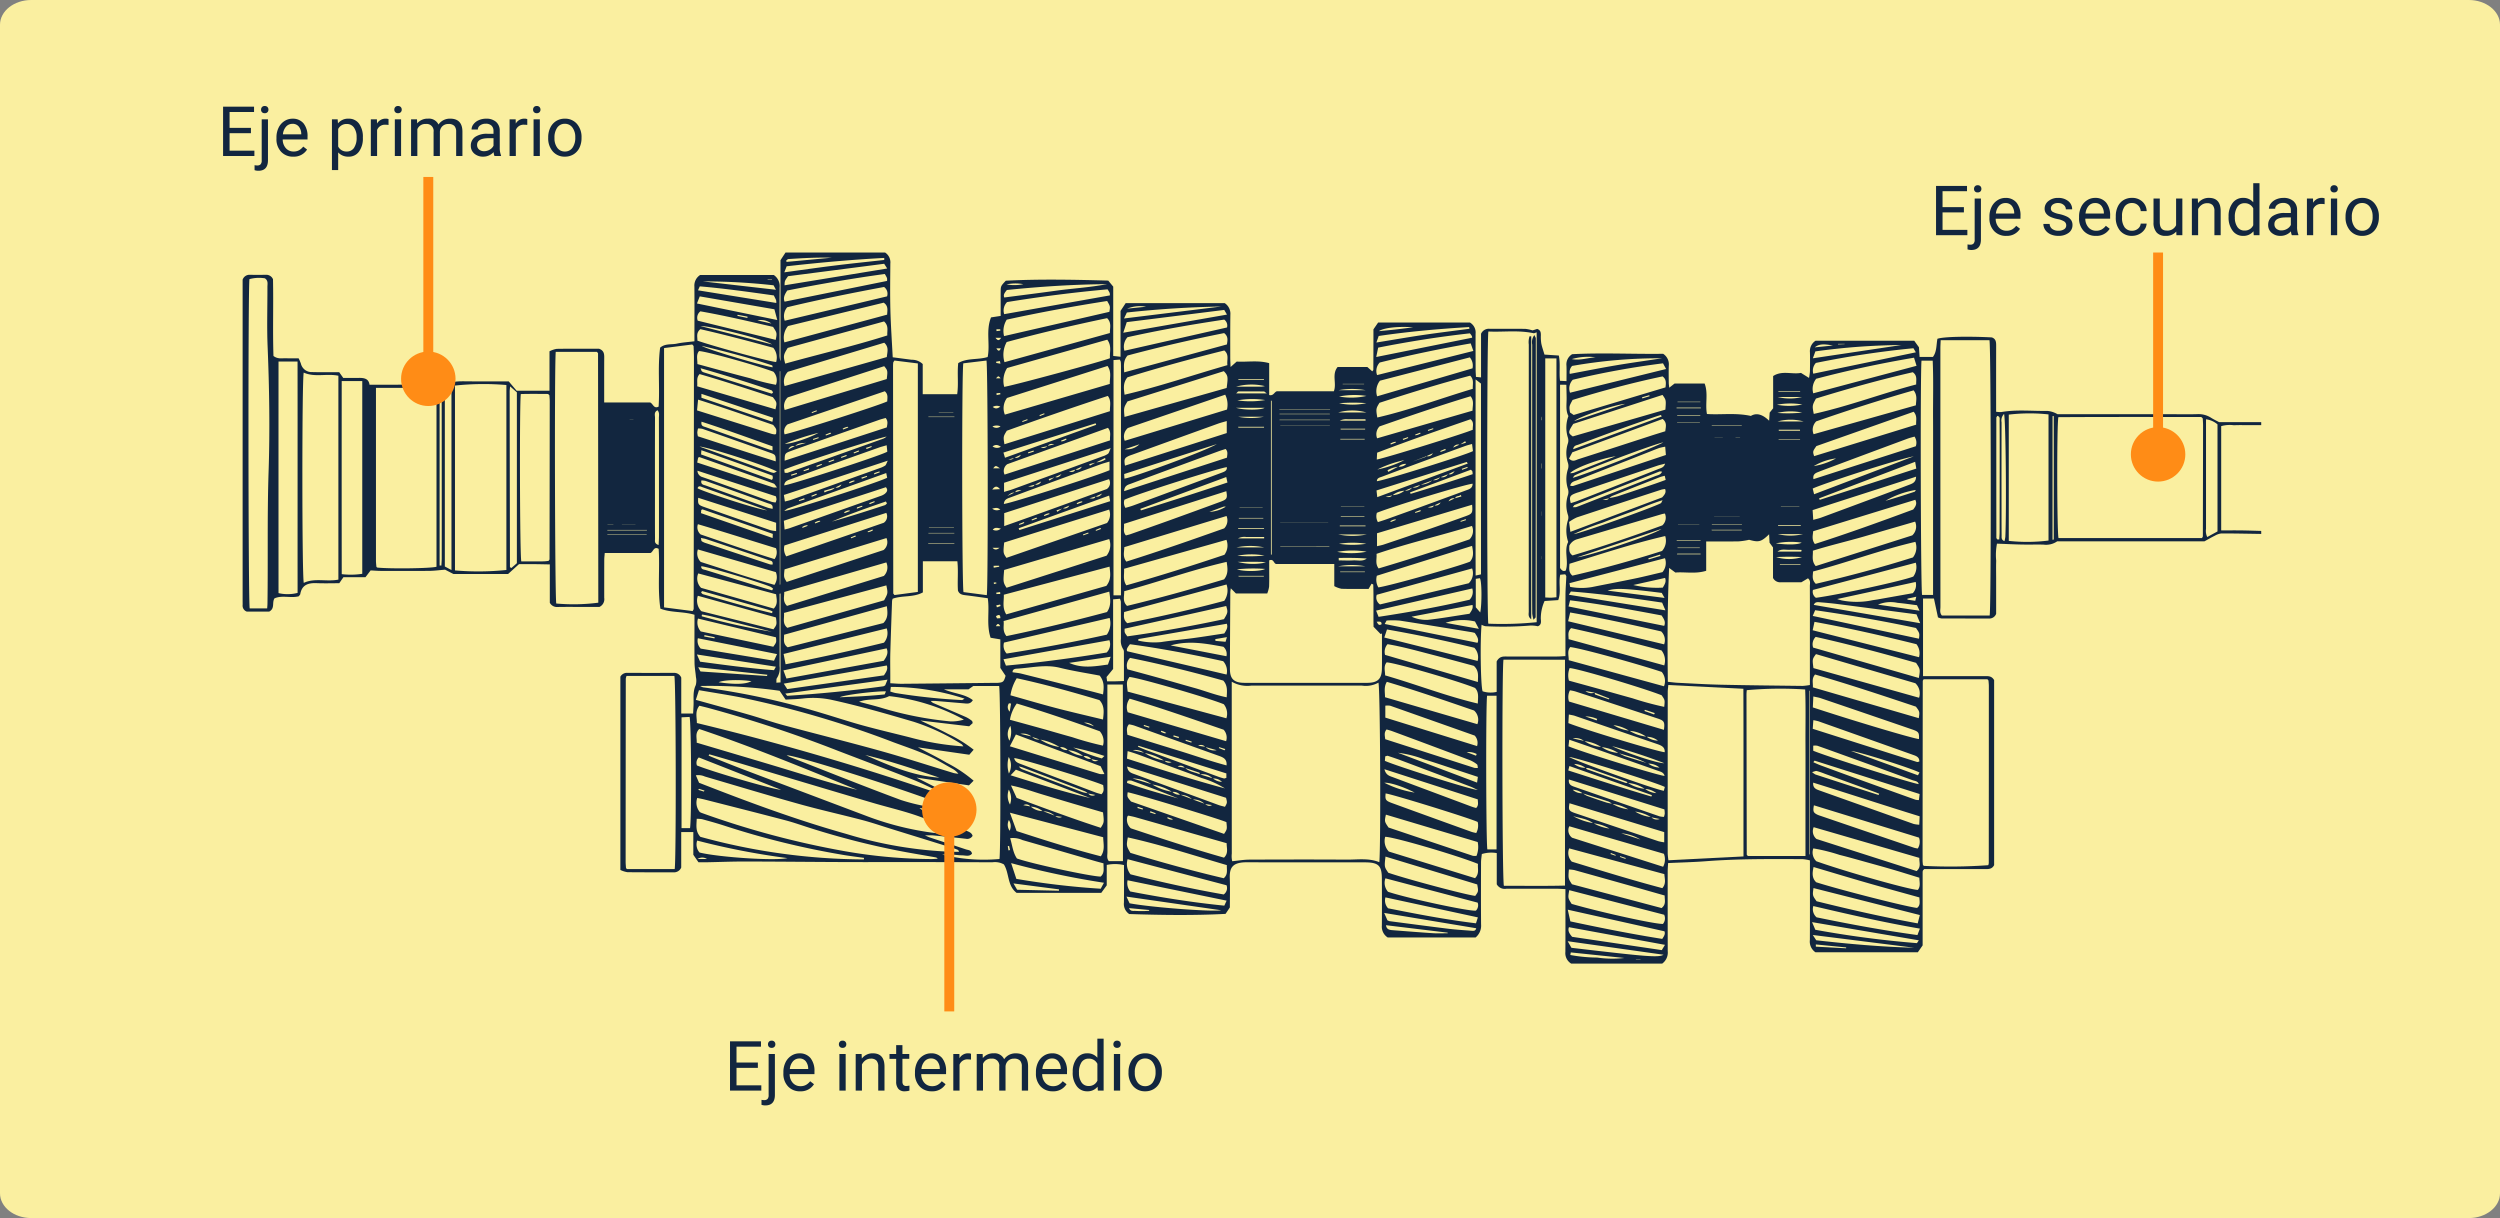 <svg xmlns="http://www.w3.org/2000/svg" xmlns:xlink="http://www.w3.org/1999/xlink" width="504.898" height="246" viewBox="0 0 504.898 246">
  <rect x="0" y="0" width="504.898" height="246" fill="#808080" stroke="none"/>
  <defs>
    <clipPath id="clip-path">
      <rect id="Rectángulo_403127" data-name="Rectángulo 403127" width="407.676" height="143.614" fill="#12263f"/>
    </clipPath>
  </defs>
  <g id="Grupo_1108223" data-name="Grupo 1108223" transform="translate(-303.051 -1768)">
    <path id="Trazado_897915" data-name="Trazado 897915" d="M6.311,0H498.587c3.486,0,6.311,2.239,6.311,5V241c0,2.761-2.826,5-6.311,5H6.311C2.826,246,0,243.761,0,241V5C0,2.239,2.826,0,6.311,0Z" transform="translate(303.051 1768)" fill="#faefa0"/>
    <g id="Grupo_1108219" data-name="Grupo 1108219" transform="translate(352.051 1819)">
      <g id="Grupo_1108218" data-name="Grupo 1108218" clip-path="url(#clip-path)">
        <path id="Trazado_897984" data-name="Trazado 897984" d="M407.676,56.832c-2.674-.041-5.347-.1-8.02-.1a3.283,3.283,0,0,0-1.312.439c-.7.341-1.37.739-2.121,1.15H366.474a3.933,3.933,0,0,1-2.806.665c-1.47-.024-2.941.017-4.411-.013-1.614-.032-3.227-.114-4.949-.178a12.134,12.134,0,0,0-.158,3.461c-.043,1.2-.01,2.408-.01,3.611s0,2.409,0,3.613v3.486a1.452,1.452,0,0,1-1.427.95c-3.2-.005-6.407,0-9.61-.016a2.556,2.556,0,0,1-.714-.221c-.278-1.3-.543-2.557-.81-3.8h-2.206V85.547h1.777q5.355,0,10.712,0c.692,0,1.39-.041,1.871.809v37.365c-.447.865-1.2.8-1.946.8q-5.278-.006-10.554,0h-1.612c-.137.138-.176.172-.207.212a.334.334,0,0,0-.078.122,1.361,1.361,0,0,0-.042.3c0,4.916,0,9.832,0,14.773l-.971,1.393H317.647a2.622,2.622,0,0,1-1.128-2.479c.026-4.766.012-9.532.013-14.3v-1.772a8.7,8.7,0,0,0-1.424-.258c-6.561-.03-13.122-.078-19.673.426-2.453.188-4.918.242-7.548.365-.031.614-.08,1.145-.081,1.675q-.007,8.052.007,16.1a2.749,2.749,0,0,1-1.12,2.532H268.317a2.477,2.477,0,0,1-1.176-2.355c.028-3.662.011-7.325.011-10.987v-1.7c-.679-.033-1.189-.076-1.7-.078q-5.12-.011-10.239,0a1.836,1.836,0,0,1-1.93-.9v-6.3a6.485,6.485,0,0,0-3.014.191c-.053.539-.157,1.117-.159,1.7-.014,4.165-.028,8.33.006,12.494a3.082,3.082,0,0,1-1.108,2.658H231.261a2.581,2.581,0,0,1-1.181-2.4c.029-3.161.02-6.322,0-9.482-.013-2.646-.673-3.285-3.45-3.29-7.929-.013-15.858.012-23.786-.018-2.976-.011-3.558,1.108-3.476,3.284.072,1.9.014,3.812.014,5.837l-.871,1.3c-6.5.348-12.948.246-19.457.034a2.434,2.434,0,0,1-1.066-2.3c.036-2.506.012-5.01.012-7.591a8.194,8.194,0,0,0-3.483-.027V127.8l-1.106,1.521H156.309c-1.91-1.471-1.45-3.97-2.564-5.745a3.657,3.657,0,0,0-2.323-.429q-7.245-.03-14.491-.044c-5.04-.005-10.079.02-15.117,0-6.826-.025-13.649-.1-20.473-.112-2.519,0-5.039.1-7.559.151-.571.011-1.142,0-1.72,0l-1.039-1.515v-4.579H88.579v7.161a1.578,1.578,0,0,1-1.579.967c-3.1-.013-6.194.012-9.293-.03a5.211,5.211,0,0,1-1.417-.448V85.662a1.511,1.511,0,0,1,1.481-.767q4.648.011,9.3,0a1.521,1.521,0,0,1,1.516.963V93.1h2.394c.028-.527.057-1.057.084-1.586.073-1.386-.2-2.788.451-4.144a3.456,3.456,0,0,0,.032-1.637c-.071-.94-.266-1.877-.279-2.817-.039-2.76-.013-5.519-.012-8.279V73.156c-2.321-.7-4.714-.383-6.888-1.235-.589-4.083-.078-8.1-.347-12.076-1.006-.569-1.068.592-1.649.838H73.136c-.04.523-.1.954-.1,1.386-.011,2.559-.009,5.118-.007,7.676a1.714,1.714,0,0,1-.963,1.826c-1.226,0-2.689,0-4.156,0-1.418,0-2.836-.01-4.251.015a1.642,1.642,0,0,1-1.619-.85V62.99c-1.147-.021-2.174-.048-3.2-.057-1-.01-1.992,0-3.023,0l-2.2,1.987H42.566c-.613-.318-1.258-.649-1.681-.869-1.217.1-2.2.234-3.178.242-3.254.03-6.511.018-9.767.008-.678,0-1.354-.064-2.087-.1l-1.046,1.373H20.356l-.837,1.212c-1.52,0-3.041.051-4.554-.013-1.862-.079-3.014.43-3.323,2.218-.022.132-.166.245-.3.432-1.6.432-3.4-.279-4.917.433-.534.9.151,2.015-1.07,2.668H.856A1.271,1.271,0,0,1,0,71.19c.012-.251,0-.5,0-.752V5.49A1.462,1.462,0,0,1,1.5,4.5c1.049.016,2.1.012,3.151,0A1.469,1.469,0,0,1,6.135,5.4c.111,5.1-.073,10.36.094,15.491.91.7,1.784.422,2.6.463.783.04,1.571.01,2.479.01a9.057,9.057,0,0,1,.463,1.081,2.226,2.226,0,0,0,2.294,1.7c1.047.034,2.1.024,3.143.029.782,0,1.564,0,2.3,0,.311.439.538.759.811,1.147,1.032,0,2.079.014,3.126,0,1.076-.018,2.026.131,2.184,1.376,4.1,0,8.086-.013,12.07.008.982.005,1.964.122,3.219.206,1.053-.925,2.62-.915,4.212-.9,2.83.032,5.663.01,8.611.01l1.6,1.889h6.636V19.943a5.337,5.337,0,0,1,1.463-.49c2.886-.042,5.773-.022,8.541-.022.972.346,1.057,1.011,1.05,1.758-.018,2.408-.01,4.816-.011,7.225,0,.588,0,1.176,0,1.863h9.27c.616.243.731,1.352,1.724.846.261-3.947-.21-7.961.307-11.91,1.024-.875,2.27-.575,3.363-.813,1.113-.243,2.269-.31,3.564-.474,0-.554,0-1.045,0-1.535,0-3.161.019-6.322-.006-9.483A2.533,2.533,0,0,1,92.4,4.538h14.873a2.713,2.713,0,0,1,1.179,2.524c-.028,4.465-.011,8.931-.01,13.4a4.145,4.145,0,0,0,.186,1.5V1.548L109.641,0h20.11a2.365,2.365,0,0,1,1.061,2.247c-.023,3.111-.07,6.223.01,9.332.081,3.143.3,6.284.471,9.578,1.261.165,2.542.336,3.824.5a3.107,3.107,0,0,1,2.236.867V28.61h6.958c.306-2.079-.02-4.128.21-6.273,1.771-1.084,3.937-.619,5.947-1.235.531-2.576-.4-5.333.679-8l1.948-.3c0-1.618-.008-3.213,0-4.81.007-1.21.016-1.21,1.034-2.3,6.819-.355,13.688-.214,20.689-.022l1.008,1.215v14l1.478.169V11.793l1.033-1.571h20.01a2.565,2.565,0,0,1,1.137,2.359c-.036,2.859-.023,5.719-.022,8.578,0,.58.037,1.16.064,1.963l1.238-1.1c2.114.133,4.3-.311,6.56.324v6.434c.9.217,1.022-.634,1.574-.763h11.486c.621-1.576-.471-3.409.764-4.9h6l1,.881c.082-.125.21-.229.21-.335.016-2.107.018-4.214.021-6.321,0-.552,0-1.1,0-1.82l.948-1.385h18.54a2.342,2.342,0,0,1,1.142,2.256c-.011,2.409,0,4.817.007,7.225,0,.49.042.979.067,1.5l1.026.1v-8.8a1.708,1.708,0,0,1,1.7-1.017c2.416.011,4.831-.012,7.247.016a8.027,8.027,0,0,1,1.462.31l.932-.3c.73.263.734.765.74,1.282a9.028,9.028,0,0,0,.087,1.646c.147.733.406,1.445.642,2.257l2.9.191c.348,1.7.029,3.353.241,5.1l1.311.07c0-1.127.031-2.12-.009-3.112a2.4,2.4,0,0,1,1.148-2.326c6.041-.329,12.228,0,18.372-.084a2.533,2.533,0,0,1,1.149,2.379c-.046,1.152-.018,2.307-.01,3.461,0,.28.052.56.1,1.01l1.072-.844h6.071c.767,2.008.077,4.087.47,6.154,2.836.2,5.711-.291,8.876.391,1.17-.721,2.446-.25,3.68.968.041-.6.076-1.1.112-1.638l.7-.875v-6.51c1.8-1.181,3.808-.292,5.621-.639l1.626,1.018a11.124,11.124,0,0,0,.184-1.284c.02-1.3.038-2.61,0-3.914a2.506,2.506,0,0,1,1.123-2.309H337.6l.949,1.317c.043.65.083,1.245.131,1.949h2.692c.811-1.092.668-2.446.91-3.662,1.137-.424,6.079-.54,10.991-.279.874.314.871,1.017.869,1.741q-.013,5.8-.006,11.591v1.68a5.328,5.328,0,0,0,1.067.061c3.077-.542,6.18-.175,9.269-.229a4.842,4.842,0,0,1,2.054.66q11.1,0,22.2,0c2,0,3.991.054,5.984-.006a4.708,4.708,0,0,1,2.82.718c.52.335,1.089.6,1.648.9h8.494v.6l-2.676,0c-.943,0-1.889-.027-2.83.022a6.318,6.318,0,0,0-2.576.18V56.119c1.4,0,2.7-.014,4.007,0,1.359.019,2.716.07,4.074.106ZM155.9,41.45l-1.288.373c.747.008.748.01,1.258-.407a1.049,1.049,0,0,0,1.306-.574l-1.276.608m12.276,2.394-1.31.4c.534.088,1.1.191,1.278-.433a1.043,1.043,0,0,0,1.33-.558q-.648.3-1.3.592m75.317.913-1.567.616-1.562.616-2.483.926-1.64.548-1.541.643a4.012,4.012,0,0,0-2.481.927l-1.387.3c.516.079,1.043.146,1.36-.329a4.149,4.149,0,0,0,2.482-.926,1.567,1.567,0,0,0,1.541-.642,1.613,1.613,0,0,0,1.64-.55,3.927,3.927,0,0,0,2.484-.923,1.57,1.57,0,0,0,1.559-.619,1.379,1.379,0,0,0,1.567-.618c.589.241.988-.082,1.317-.576-.429.2-.859.406-1.289.609m-79.4.6-1.306.385c.052.1.1.207.154.31l1.123-.728c.582.221.979-.105,1.311-.578l-1.283.611M160,46.875l-1.378.374c.5.01,1.1.216,1.349-.407a1.046,1.046,0,0,0,1.3-.6L160,46.875M245.773,38.8l1.287-.391c-.05-.1-.1-.2-.149-.308l-1.1.733a1.064,1.064,0,0,0-1.322.562l1.289-.6m-83.21.27,1.356-.341c-.54-.125-1.04-.12-1.326.374l-1.4.279a1.2,1.2,0,0,0,1.373-.312m-6.589,9.363,1.32-.386c-.528-.079-1.084-.173-1.289.42-.75.049-.75.049-1.567.712l1.536-.746M171.362,102.3a1.593,1.593,0,0,0-1.588-.592,5.754,5.754,0,0,0-3.133-1.217,1.75,1.75,0,0,0-1.6-.584A10.947,10.947,0,0,0,161,98.358l-1.622-.568a2.819,2.819,0,0,0-2.3-.584l2.331.553a1.636,1.636,0,0,0,1.623.567,9.39,9.39,0,0,0,4.039,1.553,1.727,1.727,0,0,0,1.6.581,5.918,5.918,0,0,0,3.132,1.218,1.8,1.8,0,0,0,1.589.593c.31.536.838.543,1.431.344l-1.458-.313m.908-53.038-1.308.4c.461-.055,1.127.234,1.278-.437.583.237.99-.083,1.336-.551l-1.306.585m72.551.373,1.329-.376-.142-.328c-.31.4-.963.105-1.156.738a1.058,1.058,0,0,0-1.3.581l1.272-.615m-4.174,1.445-1.319.385c.519.068,1.066.149,1.287-.42a1.075,1.075,0,0,0,1.321-.576l-1.289.611m-75.007.581-1.274.409c.056.1.112.2.168.3l1.073-.741a1.087,1.087,0,0,0,1.348-.524l-1.314.558m6.684-9.284a3.829,3.829,0,0,0,1.961-.609c-.043-.089-.086-.18-.128-.27l-1.806.909-1.379.328c.044.1.089.208.132.312l1.219-.671m22.01,68.971c.414.312.833.611,1.431.239l-1.462-.206a3.266,3.266,0,0,0-2.511-.91,3.474,3.474,0,0,0-2.459-.951,1.853,1.853,0,0,0-1.61-.58,10.478,10.478,0,0,0-4.094-1.508,7.145,7.145,0,0,0-3.923-1.219l3.949,1.191a10.588,10.588,0,0,0,4.093,1.508,1.939,1.939,0,0,0,1.612.578l2.463.946,2.511.912m1.608-5.148a3.039,3.039,0,0,0,1.842.708,2.358,2.358,0,0,0-1.867-.678,2.756,2.756,0,0,0-2.622-.8c-.022-.131-.009-.356-.073-.378-.972-.338-1.956-.649-2.936-.967a1.08,1.08,0,0,0-1.451-.284l1.476.255c.824.821,2.017.883,3.018,1.338l2.613.8m-1.542-6.34a1.1,1.1,0,0,0-1.424-.247l1.453.216a2.517,2.517,0,0,0,2.284.685l-2.313-.653m-74.73-52.38-2.267.649c.047.117.092.234.139.352.644-.471,1.554-.323,2.094-1.036a1.052,1.052,0,0,0,1.3-.6l-1.262.633m113.75-4.209a5.389,5.389,0,0,0-2.212.71c.052.108.106.217.158.324q1.015-.531,2.028-1.063a1.8,1.8,0,0,0,1.627-.565q2.012-.714,4.02-1.433c.013-.005,0-.093-.008-.143a1.074,1.074,0,0,0,1.336-.552l-1.3.586-4.018,1.572a1.976,1.976,0,0,0-1.626.565m-69.342,70.495a1.173,1.173,0,0,0,1.4.221l-1.434-.187a3.514,3.514,0,0,0-2.471-.951,4.1,4.1,0,0,0-2.471-.938,1.075,1.075,0,0,0-1.441-.284l1.468.254a3.714,3.714,0,0,0,2.472.936l2.478.949M111.529,39.083l2.26-.646c-.808.062-1.669.016-2.229.68a1.1,1.1,0,0,0-1.342.649l1.311-.683m171.69,69.223a4.181,4.181,0,0,0,2.287.873,3.937,3.937,0,0,0-2.312-.843,6.8,6.8,0,0,0-3.464-1.2c-.093-.1-.164-.26-.281-.3q-3.787-1.364-7.586-2.7a2.194,2.194,0,0,0-.612-.034,4.008,4.008,0,0,0-2.339-.815,3.524,3.524,0,0,0,2.364.783c.088.106.153.269.268.31q3.868,1.38,7.75,2.73a1.407,1.407,0,0,0,.461-.007,7.265,7.265,0,0,0,3.464,1.206m.309-10.532a4.109,4.109,0,0,0,2.309.807A3.605,3.605,0,0,0,283.5,97.8a6.783,6.783,0,0,0-3.464-1.206,7.541,7.541,0,0,0-3.2-1.148,7.953,7.953,0,0,0,3.226,1.12,7.957,7.957,0,0,0,3.464,1.206m-10.489-8.891-1.832-.329a1.812,1.812,0,0,0,1.834.33c.048.135.058.357.146.39.913.341,1.839.65,2.761.969l.062-.181-2.971-1.179m11.439,25.142a1.547,1.547,0,0,0,1.71.382l-1.736-.353a7.77,7.77,0,0,0-3.207-1.143,7.667,7.667,0,0,0,3.232,1.113M270.946,98.67a2.741,2.741,0,0,0-2.313-.543l2.339.514a6.531,6.531,0,0,0,3.459,1.211,6.59,6.59,0,0,0,3.461,1.208,8.765,8.765,0,0,0,1.281.663c1.551.513,3.119.978,4.68,1.463a3.966,3.966,0,0,0,2.31.833,3.561,3.561,0,0,0-2.336-.8c-.769-.34-1.519-.732-2.312-1.007-1.2-.415-2.431-.749-3.649-1.117a7.65,7.65,0,0,0-3.461-1.21,7.776,7.776,0,0,0-3.459-1.212m-88.838,2.4a3,3,0,0,0-2.332-.567l2.359.537a9.669,9.669,0,0,0,4.036,1.555,1.148,1.148,0,0,0,1.444.312l-1.469-.283a11.276,11.276,0,0,0-4.038-1.555m90.7,14.175a8.444,8.444,0,0,0,3.232,1.09,7.8,7.8,0,0,0-3.259-1.06c-1.193-.907-2.683-1.045-4.071-1.449a12.445,12.445,0,0,0,4.1,1.419m-2.186-6.026a3.474,3.474,0,0,0-1.991-.723,2.571,2.571,0,0,0,2.016.691,4.413,4.413,0,0,0,.837.537c1.3.475,2.618.921,3.938,1.353a9.869,9.869,0,0,0,1.181.241,7.937,7.937,0,0,0,3.231,1.128,7.755,7.755,0,0,0-3.256-1.1,3.229,3.229,0,0,0-.709-.464c-1.743-.571-3.5-1.114-5.247-1.667m-99.882-.007a1.063,1.063,0,0,0,1.454.332l-1.481-.3a2.659,2.659,0,0,0-.574-.422q-6.328-2.438-12.668-4.85a5.47,5.47,0,0,0-.7-.172,1.632,1.632,0,0,0,.818.624q5.972,2.278,11.953,4.536a7.925,7.925,0,0,0,1.2.254M275.967,49.595a16.121,16.121,0,0,0,1.8-.38c2.521-.827,5.031-1.687,7.542-2.542.68-.232,1.353-.484,2.09-.75-.071-.315-.12-.535-.187-.834a9.808,9.808,0,0,0-.956.262q-4.858,1.907-9.708,3.836a2.518,2.518,0,0,0-.559.44l-1.339.29c.476.017,1.038.206,1.312-.322m-76.2,37.085v5.377q0,14.669.01,29.341a4.493,4.493,0,0,0,.086,1.532c1.267-.123,2.343-.314,3.421-.32,6.562-.028,13.124-.042,19.686,0,2.208.016,4.453-.364,6.607.519.314-3.77.181-34.931-.181-36.262a5.281,5.281,0,0,1-3.332.6q-11.182,0-22.363,0a6.234,6.234,0,0,1-3.932-.789m104.5-28.665a15.149,15.149,0,0,1-2.084.32c-2.139.042-4.28.016-6.6.016v5.925c-2.172.686-4.26.191-6.219.357l-1.263-.933c-.372,7.771-.34,15.351-.267,23,.8.081,1.419.17,2.042.2,2.882.141,5.764.322,8.648.386,5.508.121,11.017.176,16.526.243a11.581,11.581,0,0,0,1.476-.185V85.728q0-3.61,0-7.222c0-3.711.012-7.423-.009-11.134,0-.507.213-1.1-.377-1.578l-1.328.795c-1.354,0-2.717,0-4.079,0a1.618,1.618,0,0,1-1.654-.87V59.56c-.266-.366-.5-.688-.7-.959-.031-.6-.058-1.124-.088-1.7-1.6,1.548-2.08,1.659-4.029,1.118m62.447-24.768c-.332,1.655-.278,23.329.029,24.42h28.979c.091-.185.172-.272.174-.36q.025-11.2.04-22.394c0-.449-.032-.9-.054-1.349a.263.263,0,0,0-.062-.129,3.2,3.2,0,0,0-.248-.216c-9.543-.011-19.216-.032-28.858.028M199.572,67.806c-.057.438-.1.626-.1.815-.03,5.16-.067,10.32-.076,15.48,0,2.029.816,2.8,2.963,2.806q12.353.018,24.707,0c2.151,0,2.971-.754,3.02-2.777.039-1.553.011-3.107.012-4.661q0-1.262,0-2.526l-.282.1L228.4,75.578c-.052-2.994.036-5.768-.058-8.537L228,66.889l-.6,1.045c-2.02,0-3.749.035-5.474-.024a5.24,5.24,0,0,1-1.456-.537V62.9H208.7c-.506-.158-.461-1.1-1.374-.727,0,.421,0,.91,0,1.4,0,1.3.031,2.608-.02,3.909a6.282,6.282,0,0,1-.372,1.367H200.6l-1.03-1.039M352.83,73.311c.327-1.788.274-54.438-.039-55.6h-9.854c-.022.6-.058,1.132-.059,1.669q0,10.076,0,20.15,0,16.014.011,32.028c0,.575-.2,1.2.292,1.749Zm-98.187,8.921c-.33,1.653-.267,44.451.082,45.667,4.081-.017,8.2.061,12.339-.048V82.233Zm48.47,39.733c-.014-11.352.024-22.556-.022-33.863l-15.159-.763c-.047.53-.117.964-.117,1.4q-.013,16.322-.007,32.641a13.479,13.479,0,0,0,.144,1.36l15.16-.774M251.592,15.948c-.309,1.433-.316,57.52-.014,59.009a68.2,68.2,0,0,0,9.768-.3V16.118l-.55.193c-3.233-.691-6.246-.207-9.2-.363M339.5,86.179c-.092.177-.177.263-.177.351q-.028,18.113-.041,36.226c0,.3.039.6.068.9,0,.04.052.08.086.116a1.474,1.474,0,0,0,.114.1,106.485,106.485,0,0,0,13-.138,1.871,1.871,0,0,0,.1-.426q.015-17.888.014-35.776c0-.348-.041-.7-.069-1.044a.313.313,0,0,0-.062-.137,2.006,2.006,0,0,0-.17-.172ZM63.235,20.062c-.276,3.366-.161,49.627.108,50.822a38.6,38.6,0,0,0,8.488-.166c0-.42,0-.867,0-1.313q-.023-24.522-.052-49.045c0-.041-.048-.084-.077-.123s-.068-.078-.153-.175ZM26.929,27.335c0,11.741,0,23.31,0,34.879,0,.4.05.795.081,1.191a.252.252,0,0,0,.067.131.8.8,0,0,0,.126.09c2.536.274,10.778.18,11.951-.168q0-16.777,0-33.621c0-.75-.043-1.5-.072-2.249,0-.041-.047-.084-.079-.12a1.666,1.666,0,0,0-.158-.134ZM130.8,86.985c.857.045,1.578.119,2.3.113q9.2-.08,18.4-.186c.367,0,.737.02,1.1-.013,1.008-.089,1.146-.228,1.488-1.412l-1.062-1.593V78.13l-1.968-.33c-.88-2.693-.171-5.327-.567-7.983-1.519-.207-3.009-.429-4.5-.605-.659-.078-1.249-.193-1.524-.935-.132-1.916.1-3.912-.118-5.921h-6.967v6.284c-1.94,1.063-4.17.573-6.1,1.279a2.027,2.027,0,0,0-.122.44c-.123,3.5-.254,7-.351,10.5-.041,1.5-.006,3.007-.006,4.51v1.622m184.83,34.887v-11.3c0-3.762.02-7.524,0-11.285-.02-3.689.081-7.381-.06-11.045a75.6,75.6,0,0,0-11.8.14c-.018.275-.054.569-.054.865q.022,16.173.053,32.349c0,.04.057.081.088.12s.066.079.136.16ZM77.535,85.509a2.686,2.686,0,0,0-.151.554q-.022,18.493-.031,36.989c0,.4.043.8.069,1.2a.255.255,0,0,0,.059.132,1.17,1.17,0,0,0,.167.129h9.612c.32-1.757.257-37.826-.066-39ZM42.887,64.2a55.171,55.171,0,0,0,10.382-.088V26.758a54.482,54.482,0,0,0-10.382.11ZM136.375,99.93c2.082,1.108,4,2.033,5.808,3.112a27.658,27.658,0,0,1,5.447,3.626l-.941.947-10.6-1.574c1.991,1.028,3.964,1.964,5.847,3.044a31.759,31.759,0,0,1,5.551,3.46c-.314,1-1.006.952-1.7.864q-2.885-.366-5.768-.747c-1.013-.135-2.023-.293-3.314-.481a5.442,5.442,0,0,0,.591.442c2.919,1.366,5.843,2.721,8.759,4.095.538.254,1.188.416,1.368,1.092a1.261,1.261,0,0,1-1.359.587c-2.187-.253-4.377-.468-6.568-.678-.46-.045-.929-.006-1.714-.006.549.23.777.344,1.016.424,2.427.8,4.857,1.6,7.281,2.407.468.155,1.088.116,1.226.86-.534.652-1.306.351-1.987.342s-1.358-.119-2.039-.147-1.349-.005-2.024-.005a35.164,35.164,0,0,0,11.6.888c.286-2.072.219-33.724-.069-34.933H147.56c-.268.186-.6.417-.952.665h-4.979c2.068.894,4.2.921,5.847,2.185-.514.879-1.232.693-1.89.639-1.881-.151-3.76-.32-5.64-.473-.317-.025-.638,0-.958,0a1.417,1.417,0,0,0,.688.5c2.151.921,4.308,1.831,6.45,2.772a6.336,6.336,0,0,1,1.161.744c.1.072.1.263.166.45l-.716.65-9.842-1.166c2.01.967,3.817,1.761,5.543,2.688a27.577,27.577,0,0,1,5.2,3.209l-.882,1.014L136.375,99.93M90.894,72.415c.122-.258.2-.347.2-.437q.035-25.333.054-50.668c0-.8-.041-1.6-.068-2.4,0-.042-.046-.086-.076-.124s-.069-.075-.2-.215l-5.691.725v52.37l5.778.748M12.34,24.251c-.371,1.337-.361,41.073.01,42.465,2.21-1.045,4.627-.177,6.99-.66V24.882c-2.368-.49-4.78.368-7-.631M4.958,71.866c.029-.427.056-.672.06-.919.132-8.917-.069-17.833.228-26.756.28-8.406.146-16.828-.2-25.243-.163-4-.022-8.021-.037-12.03,0-.577.2-1.226-.51-1.709a7.406,7.406,0,0,0-3.12.163c-.293,1.54-.244,65.351.05,66.494Zm145.337-2.671c.286-1.864.228-46.123-.067-47.379l-4.679.562c-.324,1.656-.279,45,.039,46.2l4.707.619M131.633,21.818c-.138.232-.22.313-.233.4a6.27,6.27,0,0,0-.041.75q.018,22.939.043,45.875c0,.042.051.086.081.127s.062.076.168.205l4.716-.631V22.4l-4.733-.586M364.717,32.693a35.531,35.531,0,0,0-8.026.044v25.5a34.209,34.209,0,0,0,8.026-.069ZM61.795,62.273c.093-.158.189-.243.189-.329Q62.01,46,62.025,30.049c0-.4-.041-.8-.071-1.2,0-.04-.059-.078-.093-.114s-.072-.073-.167-.168c-1.812-.006-3.678-.042-5.512.018-.278,2.136-.2,32.586.1,33.793,1.476,0,2.988.007,4.5-.005a9.7,9.7,0,0,0,1.014-.1M7.25,22.02c-.006,15.681-.006,31.241,0,46.764a8.038,8.038,0,0,0,3.851-.044c-.01-15.521.014-31.08-.009-46.721Zm12.762,3.943C20,38.982,20,51.926,20.018,64.953a15.153,15.153,0,0,0,4.144-.069V25.963ZM253.264,88.734V82.587c.581-1.086,1.349-1,2.084-1q5.035,0,10.069,0c.551,0,1.1-.05,1.737-.081V79.689c0-3.507-.016-7.016.008-10.523.009-1.246.121-2.491.167-3.737.006-.126-.118-.257-.211-.445l-1.018.089c-.363,1.73.222,3.46-.4,5.124l-2.759.184a8.512,8.512,0,0,0-.764,3.558c.042.573.178,1.24-.589,1.54a6.551,6.551,0,0,0-1.5-.147,67.789,67.789,0,0,1-9.078.138,2.523,2.523,0,0,1-.792-.3c-.317,3.362-.182,12.324.206,13.443a5.243,5.243,0,0,0,2.849.116M91.53,90.344c3.752,1.045,7.222,1.991,10.678,2.985,2.356.678,4.671,1.492,7.038,2.131,6.556,1.766,13.15,3.4,19.687,5.225,4.927,1.374,9.788,2.962,14.681,4.445a6.226,6.226,0,0,0,.941.136,3.906,3.906,0,0,0-1.223-1.018c-1.724-.952-3.406-2-5.206-2.793-2.183-.966-4.466-1.726-6.712-2.556a198.061,198.061,0,0,0-31.07-9.1c-2.662-.513-5.346-.925-8.18-1.411-.23.71-.421,1.3-.633,1.95m.652,16.75c9.868,3.862,19.68,7.511,29.806,10.352a83.053,83.053,0,0,0,21.149,3.586c.493.008.989,0,1.559,0-.127-.225-.15-.345-.217-.375a7.893,7.893,0,0,0-.873-.332q-6.278-1.95-12.558-3.893c-1.944-.6-3.869-1.271-5.838-1.789-4.243-1.115-8.536-2.063-12.76-3.242-6.388-1.783-12.733-3.7-19.1-5.57a3.206,3.206,0,0,0-1.817-.242l.646,1.5m.16,5.925c.173.081.264.133.361.167a175.949,175.949,0,0,0,28.728,7.7,103.623,103.623,0,0,0,17.678,1.619c.422,0,.843-.042,1.266-.065a.619.619,0,0,0-.428-.278c-2.524-.451-5.057-.864-7.573-1.353a163.805,163.805,0,0,1-17.454-4.476c-1.743-.543-3.462-1.172-5.228-1.637-5.454-1.437-10.928-2.816-16.394-4.213-.484-.123-.978-.211-1.481-.319a2.931,2.931,0,0,0,.527,2.855m53.217-13.275c-.157-.206-.218-.357-.331-.425a42.717,42.717,0,0,0-9.718-4.544c-5.46-1.6-10.919-3.189-16.494-4.408a17.738,17.738,0,0,0-5.92-.28c-1.133.131-2.28.151-3.432.221-.433-.637-.8-1.177-1.212-1.787A101.449,101.449,0,0,0,92.4,87.541a3.494,3.494,0,0,0,.571.271,150.823,150.823,0,0,1,23.89,5.171c2.8.833,5.574,1.754,8.39,2.528,3.17.871,6.378,1.618,9.567,2.428a54.349,54.349,0,0,0,10.746,1.8M341.4,69.154V57.283q0-5.938,0-11.877c0-3.91.02-7.819,0-11.728-.026-3.938.1-7.877-.073-11.837h-2.259c-.267,2.512-.161,46.187.114,47.313Zm-78.325.509c.538.023.851.054,1.163.046.348-.01.694-.055,1.1-.09V21.382h-2.259ZM91.737,95.021q25.463,6.149,50.095,14.666a8.742,8.742,0,0,0-1.57-1c-1.739-.816-3.463-1.675-5.252-2.378-4.892-1.924-9.814-3.778-14.727-5.657a252.448,252.448,0,0,0-26.423-8.726c-.542-.141-1.087-.272-1.608-.4-.933,1.146-.506,2.3-.514,3.5m86.053,27.888c-.02-11.984.024-23.791-.027-35.666h-3.12V88.8q0,2.557,0,5.114,0,13.613.01,27.226c0,.579-.184,1.206.284,1.772ZM94.258,101.341c-.049.086-.1.173-.148.26.328.139.652.287.983.417,1.936.768,3.866,1.554,5.812,2.293q12.275,4.652,24.558,9.28a59.969,59.969,0,0,0,17.68,3.974c.462.029.929,0,1.393,0,.016-.1.03-.2.044-.3-2.041-.891-4.076-1.8-6.128-2.67-3.607-1.531-7.457-2.352-11.208-3.458-9.762-2.879-19.507-5.809-29.259-8.716-1.24-.37-2.486-.723-3.729-1.085M174.624,17.6,154.4,23.321a4.78,4.78,0,0,0-.592,3.806c1.743-.249,20.269-5.265,21.361-5.79-.12-1.168.426-2.436-.549-3.738m-20.4,55.479,20.214-5.752c1.037-1.292.79-2.529.652-3.889l-21.354,5.673c.05,1.33-.369,2.576.488,3.967m.043,4.387c6.854-1.411,13.6-3.072,20.3-4.854.92-1.317.663-2.665.467-4.127l-21.344,5.943c.136.944-.314,1.96.577,3.038m-.394-55.318,21.284-5.887c-.032-1,.4-2.072-.566-3.006-6.833,1.425-13.628,3.029-20.272,4.82a5.231,5.231,0,0,0-.447,4.072m-28.4,100.423c.009-.1.019-.206.028-.309-1.286-.181-2.574-.34-3.856-.545a166.028,166.028,0,0,1-24.482-6.006c-1.439-.462-2.9-.865-4.358-1.265a5.68,5.68,0,0,0-1.091-.074c-.041,1.3-.291,2.507.734,3.634a126.2,126.2,0,0,0,33.025,4.565M177.39,69.238V67.66q0-22.193,0-44.386c0-.4,0-.8-.038-1.2a1.624,1.624,0,0,0-.21-.452l-1.261.1V69.238Zm-2.257-42.7c-.033-1.216.406-2.4-.46-3.631l-20.3,6.467a3.448,3.448,0,0,0-.436,3.365l21.2-6.2M154.276,67.706l20.2-6.477a3.456,3.456,0,0,0,.541-3.36L153.8,64.105c-.219,2.429-.208,2.518.477,3.6m.792,21.715c3.136.883,6.172,1.783,9.238,2.585,3.109.814,6.248,1.53,9.454,2.307.169-1.488.349-2.774-.724-3.921-5.492-1.634-11.047-3.2-16.7-4.416a9.334,9.334,0,0,0-1.266,3.444m23.541-18.053c6.6-1.589,13.169-3.427,19.6-5.356.9-1.132.718-2.257.524-3.532-7.047,1.618-13.747,4.049-20.694,5.923.041,1.01-.4,2.023.57,2.965m-.5-42.649c7.073-1.65,13.84-3.995,20.773-5.97-.14-1.077.4-2.121-.628-2.966-6.613,1.654-13.188,3.45-19.562,5.426-.934,1.144-.732,2.276-.583,3.509m75.131,60.8h-1.912c-.274,1.862-.211,29.906.056,31.022h1.857Zm-98.285,23.62c.523,1.434.947,2.6,1.35,3.7,5.716,1.863,11.272,3.628,17.013,5.1.9-1.269.5-2.559.478-3.848l-18.841-4.958M178.1,33.207l20.633-5.853c.31-2.282.278-2.488-.569-3.393l-19.46,6.11c-.764,1.286-.764,1.286-.6,3.136m.367,34.007c6.771-1.916,13.371-4,19.81-6.167a3.155,3.155,0,0,0,.41-3.023l-20.676,5.844c.079,1.135-.3,2.188.456,3.346m-4.607,56.148c-.614-.167-1.119-.3-1.617-.44-4.918-1.422-9.831-2.855-14.752-4.263a4.607,4.607,0,0,0-2.481-.38c.438,1.427.544,2.894,1.364,4.1,2.9,1.042,14.939,3.638,16.906,3.654.842-.711.552-1.642.58-2.674M129.548,13.917l-19.468,5.35c-.882,1.434-.909,1.607-.5,3.169,6.856-1.914,13.8-3.533,20.623-5.693-.07-.977.338-1.9-.654-2.825m24.312,24.8,21.3-6.676c-.047-1.057.339-2.052-.422-3.086-6.878,2.255-13.692,4.626-20.4,7.03-.73,1.184-.73,1.184-.486,2.732M130.008,67.224l-20.674,5.562c.107,1.1-.388,2.141.676,3.008l19.541-5.55c.786-1.437.786-1.437.458-3.02m68.766,56.494c-6.71-1.958-13.252-4.1-20-5.6-.309,1.664-.3,1.714.514,3.123,6.2,1.894,12.528,3.635,18.859,5.125.89-.783.588-1.662.623-2.648M317.72,66.906c6.678-1.559,13.261-3.319,19.62-5.331a3.286,3.286,0,0,0,.489-3.142c-7.061,1.646-13.732,4.16-20.663,5.984-.046.874-.289,1.668.554,2.489m19.589-42.731c-6.574,1.5-13.147,3.336-19.558,5.319-.758,1.373-.77,1.457-.446,3.1,7.036-1.558,13.738-4.124,20.687-5.947-.04-.921.283-1.756-.683-2.469M175,51.914l-21.2,6.653c-.207,2.121-.207,2.121.456,3.1l20.317-7.042A2.722,2.722,0,0,0,175,51.914M266.068,26.7V63.715c.3.389.57.787,1.156.508.64-1.936-.412-4,.487-5.771a7.174,7.174,0,0,1-.06-4.377,1.658,1.658,0,0,0,.028-1.027,6.344,6.344,0,0,1,0-4.105,2.057,2.057,0,0,0-.014-1.181,6.436,6.436,0,0,1,.021-4.1,2.04,2.04,0,0,0-.027-1.181,6.2,6.2,0,0,1,0-3.958,1.927,1.927,0,0,0-.018-1.172,6.664,6.664,0,0,1,.117-4.326c-.592-1.116-.353-2.377-.364-3.617-.008-.877-.036-1.755-.056-2.7ZM154.3,80.989c6.812-1.062,13.582-2.34,20.239-3.814A4,4,0,0,0,175.1,73.8l-21.33,4.976a2.3,2.3,0,0,0,.53,2.213m24.442,7.685,19.936,5.39a3.013,3.013,0,0,0-.523-2.837c-3.22-1.329-17.386-5.413-19.057-5.5-.589.938-.589.938-.356,2.943m-48.63-17.239L109.35,77.193c.028.924-.292,1.815.731,2.534l19.326-4.895c.972-1.008.874-2.042.7-3.4m47.93-47.23,20.75-5.639c.114-.771.332-1.61-.566-2.292-6.587,1.316-13.144,2.825-19.5,4.529-.934,1.086-.722,2.2-.68,3.4m139.2,59.728,21.331,5.989a2.8,2.8,0,0,0-.75-2.932l-20.067-5.881c-.749,1.015-.749,1.015-.514,2.824M174.6,9.788c-6.867,1.074-13.644,2.307-20.278,3.77a4.273,4.273,0,0,0-.543,3.32l21.268-4.9c.186-1.1.186-1.1-.447-2.189m-1.5,86.894c-5.471-1.968-11.062-3.892-16.754-5.6a7.694,7.694,0,0,0-1.379,3.279c2.184.6,4.288,1.174,6.387,1.762,2.056.576,4.1,1.186,6.161,1.747a62.039,62.039,0,0,0,6.233,1.717,3.011,3.011,0,0,0-.648-2.908m165.524,29.58c-1.909-.584-3.649-1.132-5.4-1.646s-3.516-1-5.277-1.488c-1.812-.5-3.618-1.027-5.446-1.475a36.3,36.3,0,0,0-5.281-1.312,2.435,2.435,0,0,0,.607,2.6c6.029,2.136,18.837,5.76,20.5,5.786.6-.739.314-1.583.3-2.464m-1.152-98.425c-6.742,1.935-13.318,4.049-19.663,6.257a2.359,2.359,0,0,0-.538,2.6l20.657-5.836c.034-.981.362-1.975-.456-3.025M317.7,63.324l19.5-6.2a2.454,2.454,0,0,0,.576-2.779c-3.483,1.012-6.887,2-10.289,2.993-3.437,1-6.939,1.807-10.364,2.882.063,1.072-.32,2.037.577,3.1M178.663,74.858c6.638-1.325,13.2-2.8,19.589-4.516a3.7,3.7,0,0,0,.462-3.3l-20.69,5.564c-.018.7-.238,1.508.639,2.25m70.832,48.612c-4.481-1.8-17.2-5.506-18.741-5.462a3.088,3.088,0,0,0,.733,2.972l17.414,5.376c.916-.94.487-1.917.593-2.886M110.127,24.08a2.822,2.822,0,0,0-.659,2.888c6.883-1.955,13.732-3.9,20.631-5.858.091-1,.486-1.987-.518-2.894L110.127,24.08M230.737,85.4c6.258,1.8,12.291,4.172,18.719,5.693.032-1.208.276-2.268-.558-3.154-3.25-1.362-16.351-5.16-17.861-5.163-.642.788-.31,1.687-.3,2.624m-1.582-52.077c6.57-1.519,12.85-3.874,19.291-5.8-.059-.96.3-1.832-.533-2.651-6.162,1.626-12.283,3.519-18.313,5.479-.72,1.163-.734,1.264-.444,2.976M109.421,18.146l20.743-5.6c.039-.889.291-1.745-.693-2.419l-19.328,4.721a3.635,3.635,0,0,0-.722,3.3m88.631,68.3c-6.169-1.724-12.482-3.3-18.816-4.579a2.163,2.163,0,0,0-.539,2.3c2.259.617,4.473,1.211,6.68,1.827,2.262.63,4.513,1.294,6.776,1.92,2.174.6,4.277,1.453,6.591,1.911.061-1.25.229-2.353-.692-3.381M91.7,98.99c5.553,1.652,10.95,3.244,16.338,4.862,5.351,1.607,10.666,3.33,16.108,4.665-10.579-4.293-21.119-8.662-31.926-12.287-.891.886-.448,1.807-.52,2.761M317.18,79.784l21.346,6.141c.3-1.728.286-1.778-.559-3.059-6.673-1.9-13.451-3.716-20.273-5.243a2.1,2.1,0,0,0-.513,2.162M109.94,71.365c6.611-2.043,13.171-4.071,19.561-6.047a2.428,2.428,0,0,0,.5-2.733L109.383,68.56c.027.958-.369,1.874.558,2.805m228.694,58.878c-3.661-1.02-7.182-1.977-10.687-2.984-3.539-1.018-7.062-2.084-10.681-3.156-.274,1.239-.331,2.24.526,3.073,4.73,1.515,18.4,5,20.378,5.186.739-.568.482-1.34.464-2.119M178.476,62.419c6.694-2.1,13.306-4.424,19.759-6.71a2.3,2.3,0,0,0,.474-2.5L178.064,59.5c-.011,1-.364,1.939.412,2.922m50.889,5.211c2.153-.281,15.894-4.15,18.507-5.2.82-.921.666-1.978.429-3.187l-19.232,6.029a3.058,3.058,0,0,0,.3,2.355m.053-3.828c6.206-1.834,12.34-3.811,18.356-5.87a2.439,2.439,0,0,0,.5-2.713c-6.447,1.974-12.937,3.492-19.274,5.636.092,1.019-.319,1.971.417,2.947m-30.682,55.492c-6.18-1.762-12.292-3.506-18.406-5.244-.448-.127-.91-.214-1.367-.313a.246.246,0,0,0-.153.02c-.041.021-.066.073-.131.154a2.318,2.318,0,0,0,.7,2.374c6.187,2.067,12.464,4.129,18.819,5.926.957-.924.508-1.933.537-2.917M287.3,57.257c-6.607,1.535-12.948,3.641-19.322,5.6-.072.934-.212,1.731.582,2.4,6.158-1.405,12.217-3.112,18.108-4.984a3.113,3.113,0,0,0,.632-3.02M286.6,84.7c-5.411-1.8-16.9-4.918-18.486-5.012-.629.795-.293,1.677-.293,2.644L287.056,87.6a2.847,2.847,0,0,0-.46-2.9M198.442,28.711l-19.663,6.732a2.28,2.28,0,0,0-.626,2.58l20.647-6.31a4.47,4.47,0,0,0-.358-3M55.387,62.742V28.235c-.4-.355-.8-.7-1.367-1.2-.047.522-.089.758-.089.994q.023,17.736.058,35.474c0,.035.052.075.09.1a1.715,1.715,0,0,0,.21.106l1.1-.967m175.328,27.07,18.653,5.445a2.487,2.487,0,0,0-.672-2.764c-5.784-1.991-11.624-4.007-17.611-5.791-.642,1.051-.369,2.042-.37,3.11M287.2,129.857c-2.308-.655-4.463-1.271-6.621-1.879q-5.8-1.635-11.6-3.252a7.134,7.134,0,0,0-1.126-.127c-.147,1.806-.147,1.806.618,2.985l18.1,4.806c.977-.754.6-1.628.628-2.532m-18.38-97.049,18.547-5.574c.1-.878.2-1.634-.6-2.218-6.14,1.3-12.227,2.923-18.168,4.759-.708,1.295-.708,1.295-.519,2.532l.741.5m-37.423,92.458c4,1.352,15.624,4.446,17.543,4.668.653-.9.653-.9.4-2.313l-18.527-5.626c-.24,2.089-.24,2.089.581,3.272m37.339-90.654c-1.072,1.683-1.069,1.825-.1,2.528l18.71-5.412c.15-1.939.15-1.939-.582-2.971l-18.027,5.855m-.3,88.4c6.009,1.833,12.111,3.723,18.292,5.357.818-.935.467-1.869.406-2.835l-19.221-5.2a2.513,2.513,0,0,0,.523,2.679m49.421-4.578,20.23,6.484c.97-.849.488-1.762.544-2.663l-21.339-6.2a2.027,2.027,0,0,0,.564,2.379m-.729-30.62,21.388,6.226c.2-1.295.2-1.295-.574-2.327-6.727-2.249-13.52-4.511-20.37-6.494-.733.85-.379,1.658-.443,2.6M42.178,64.121V27.02a2.023,2.023,0,0,0-.532.076c-.273.136-.524.312-.807.485V63.409l1.339.713m186.943-26.6,19.271-5.586c0-1.011.376-1.953-.4-2.906-6.234,1.879-12.376,4-18.382,6.086a2.254,2.254,0,0,0-.487,2.406M109.481,31.8l20.608-6.248c.2-1.71.2-1.71-.517-2.6l-19.464,6.3a2.373,2.373,0,0,0-.627,2.547m.172,51.357c6.9-1.35,13.47-2.788,19.868-4.36a2.95,2.95,0,0,0,.559-2.887l-20.824,5.164c.124.652.24,1.259.4,2.083M287.242,52.713a5.79,5.79,0,0,0-.591.113q-8.535,2.533-17.071,5.063a2.516,2.516,0,0,0-1.643,1.338c.012.636-.189,1.36.649,1.947,6.138-1.812,12.222-3.906,18.138-6.069a2.1,2.1,0,0,0,.519-2.392m-39.4-31.538-18.144,4.707a3.419,3.419,0,0,0-.577,3.158l19.267-5.651a2.582,2.582,0,0,0-.546-2.214m38.712,59.182c-6.064-1.629-12.163-3.164-18.25-4.5-.777.73-.5,1.486-.51,2.227l19.316,5.3a3.261,3.261,0,0,0-.556-3.025m-37.12,38.7-18.54-5.533c-.3,1.383-.3,1.383.529,2.6,5.563,1.871,11.289,3.8,17.019,5.709a2.545,2.545,0,0,0,.754.01,4.891,4.891,0,0,0,.238-2.787m-18.713-37.8,18.752,5.48c.006-1.195.26-2.262-.814-3.264-2.74-.733-5.656-1.534-8.584-2.291-2.96-.765-5.908-1.591-8.849-2.087a2.338,2.338,0,0,0-.5,2.163m-32.6,15.116c-6.321-2.164-12.6-4.386-18.981-6.272a2.861,2.861,0,0,0-.389,2.742l19.868,5.846a2.347,2.347,0,0,0-.5-2.316m-24.362,16.692c-1.988-.58-4.038-1.174-6.084-1.778s-4.1-1.226-6.153-1.841c-2.02-.6-4-1.349-6.354-1.821.47,1.03.82,1.793,1.147,2.511,5.719,2.127,11.322,4.212,16.99,6.047.683-1.086.686-1.1.456-3.119m5.546,12.509c6.232,1.591,12.54,2.973,18.827,4.07a1.585,1.585,0,0,0,.572-1.858l-19.98-5.265a3.386,3.386,0,0,0,.581,3.053m88.561-39.11c2.176.6,4.332,1.188,6.487,1.786,2.112.586,4.218,1.194,6.332,1.772a63.734,63.734,0,0,0,6.412,1.735c.154-1.367.154-1.367-.521-2.344C282.6,87.85,269.389,83.94,268,83.927a4.056,4.056,0,0,0-.141,2.531M109.876,66.529l19.567-6.445a2.029,2.029,0,0,0,.586-2.419l-20.583,6.327c-.168,1.567-.168,1.567.431,2.537m288.967-10.2V34.708a4.42,4.42,0,0,0-2.319-1.028c0,.875,0,1.67,0,2.463q0,9.839,0,19.678a2.825,2.825,0,0,0,.244,1.635l2.076-1.128M317.2,28.433l20.862-5.555-.506-1.637c-6.819,1.148-13.392,2.576-19.762,4.255a3.289,3.289,0,0,0-.594,2.937m20.715,34.209-20.771,5.5a1.459,1.459,0,0,0,.6,1.589c4.663-.621,17.449-3.413,19.658-4.287a3.2,3.2,0,0,0,.509-2.8M129.541,6.957c-6.558,1.225-13.144,2.551-19.559,4.095a2.81,2.81,0,0,0-.5,2.719l20.664-4.918a1.661,1.661,0,0,0-.61-1.9M250.1,65V26.469l-1.089-.838c0,13.368-.026,26.418.007,39.607L250.1,65M143.569,112.445c-2.99-1.784-31.271-10.884-33.687-10.91a5.382,5.382,0,0,0,.6.328c7.478,2.916,14.924,5.909,22.452,8.7a39.042,39.042,0,0,0,10.639,1.879M153.881,44.85l21.3-6.915c-.081-.894.3-1.7-.421-2.53L154.43,42.747a1.69,1.69,0,0,0-.549,2.1m163.65,14.017c6.731-2.153,13.358-4.555,19.856-6.963.518-.651.824-1.2.42-1.962l-20.617,6.347c-.064.851-.343,1.679.341,2.578M268.406,131.55c5.839,1.691,16.967,4.134,18.443,4.042a1.748,1.748,0,0,0,.246-1.85l-19.171-4.969c-.276,1.578-.276,1.578.482,2.778M337.48,32.157,317.833,39.09c-.749,1.083-.749,1.083-.457,2.034q10.293-3.177,20.611-6.359c-.062-.892.284-1.7-.508-2.608M338.727,133.8l-21.476-5.447c-.206,1.5-.206,1.5.626,2.661,6.657,1.65,13.416,3.2,20.425,4.472.166-.655.3-1.194.426-1.686M173.085,85.443c-2.6-.5-5.348-.915-8.029-1.578-2.962-.734-5.833.017-8.741.18-.423.023-.843.177-.82.722.6.093,1.213.14,1.8.287q7.075,1.77,14.141,3.574c.754.191,1.506.4,2.333.615.167-1.344.31-2.574-.683-3.8M338.045,79.1c-6.768-1.674-13.557-3.243-20.593-4.513-.144.67-.262,1.214-.368,1.7l21.477,5.442a2.975,2.975,0,0,0-.516-2.631M153.81,55.249c7.176-2.528,14.012-5.019,20.723-7.487a1.492,1.492,0,0,0,.441-1.991L153.81,52.635Zm93.812,11.544a2.822,2.822,0,0,0,.684-2.992l-19.254,5.318a1.667,1.667,0,0,0,.651,1.951l17.919-4.277M90.354,116.252c.337-1.583.269-21.265-.087-22.461l-1.623.08v22.381Zm196.529,7.8a3.164,3.164,0,0,0,.157-2.621l-19.106-5.562a1.85,1.85,0,0,0,.576,2.321l18.373,5.862M198.24,13.547c-6.57.988-13.143,2.119-19.532,3.557a2.865,2.865,0,0,0-.618,2.733l20.712-4.7a1.462,1.462,0,0,0-.562-1.589M124.5,90.731c1.606.436,3.228.824,4.814,1.317a71.651,71.651,0,0,0,13.52,2.637,8.039,8.039,0,0,0,2.831-.357,40.88,40.88,0,0,0-15.089-4.742c-1.922,1.012-4.111.377-6.077,1.144M107.745,69.019,92.017,64.809a2.646,2.646,0,0,0,.572,2.908l14.68,4.19c.893-.936.566-1.869.476-2.888m70.927,8.5c6.559-.908,13.092-2.1,19.521-3.472.8-1.326.817-1.457.45-2.658l-20.51,4.583c-.039.767-.039.767.539,1.547M248.3,50.938,229.1,56.7v2.612c.533-.129.932-.194,1.309-.321,2.862-.962,5.724-1.925,8.578-2.913q4.058-1.4,8.1-2.864c1.273-.462,1.356-.649,1.22-2.273M109.457,36.717c1.864-.317,19.817-6.085,20.738-6.662-.021-.646.259-1.363-.5-2.039L110.073,34.7a1.8,1.8,0,0,0-.616,2.02M198.664,48.2,178,54.8c.09.864-.262,1.627.391,2.336.307-.084.6-.147.887-.246,2.606-.918,5.213-1.829,7.812-2.765q5.222-1.882,10.429-3.8c1.289-.475,1.4-.7,1.148-2.124M91.848,22.527c1.85.5,3.6.987,5.356,1.461s3.52.953,5.288,1.4a38.284,38.284,0,0,0,5.218,1.325,2.548,2.548,0,0,0-.506-2.638c-3.391-1.291-13.771-4.179-15.026-4.169-.624.737-.318,1.6-.33,2.618M231.325,129.1c3.821,1.291,16.174,3.948,17.739,3.819a1.533,1.533,0,0,0,.364-1.622L230.8,126.385a2.694,2.694,0,0,0,.521,2.714m-32.636-14.056c-1.146-.576-18.975-5.968-19.941-6.032-.118.919-.124.921.676,1.86l18.792,6.54c.624-.939.624-.939.473-2.368m-20.484-72,20.554-6.582V34.032c-.7.209-1.241.34-1.756.526q-8.667,3.126-17.329,6.269a7.083,7.083,0,0,0-.73.271c-.852.42-.951.669-.74,1.943m70.636,54.52q-8.507-3.014-17.058-6.03a3.5,3.5,0,0,0-1-.012v2.407l18.528,5.753a2.151,2.151,0,0,0-.473-2.118M107.173,19.24c-4.882-1.334-9.818-2.647-14.729-3.759-.9.74-.577,1.562-.593,2.317,3.49,1.219,14.722,4.276,15.9,4.318a3.13,3.13,0,0,0-.582-2.875m210.165,92.4c-.213,1.19-.128,1.452.6,1.841a4.783,4.783,0,0,0,.726.283q9.453,3.226,18.91,6.448a5.848,5.848,0,0,0,.743.152,2.5,2.5,0,0,0,.246-2.2l-21.224-6.527m-.22-19.774c8.161,2.7,20.437,6.355,21.437,6.393.06-1.3-.041-1.483-1.356-1.934q-9.232-3.174-18.477-6.315c-.422-.143-.873-.207-1.5-.352-.039.831-.07,1.5-.1,2.207m-119.09-9.332c-6.247-1.367-12.53-2.58-18.826-3.422-.448.567-.777,1.015-.563,1.413l20.083,4.71a2.963,2.963,0,0,0-.694-2.7m69.666-8.068,19.39,4.667a2.425,2.425,0,0,0-.6-2.611c-6.044-1.378-12.09-2.722-18.378-3.822-.152.657-.277,1.2-.408,1.765M107.714,73.7l-15.778-4.38a3.065,3.065,0,0,0,.712,3.12l14.561,3.653c.688-.958.688-.958.5-2.392m2.08-12.331,19.7-6.79a1.576,1.576,0,0,0,.509-2l-20.577,6.582a2.812,2.812,0,0,0,.37,2.209m.039,24.667,19.648-3.586c.634-.894.97-1.638.584-2.513l-20.841,4.455.609,1.644M287.048,96.4c.194-1.6.068-1.847-1.29-2.3q-8.312-2.752-16.637-5.469a9.476,9.476,0,0,0-1.059-.218,3,3,0,0,0-.193,2.264l19.179,5.72m.219-34.667-19.3,5.049c.033.18.083.448.138.746a12.271,12.271,0,0,0,4.419.036c2.863-.578,5.736-1.112,8.593-1.71,1.931-.4,3.843-.887,5.632-1.3a2.912,2.912,0,0,0,.513-2.817M175.056,78.294l-21.391,3.849c.136.355.3.786.493,1.286,6.94-.644,13.712-1.55,20.344-2.648a2.362,2.362,0,0,0,.553-2.488m92.827-36.683c.753.787,1.349.3,1.889.126,4.861-1.552,9.711-3.137,14.566-4.708.986-.32,1.978-.619,2.981-.932.1-.9.4-1.733-.538-2.483l-18.239,6.739-.659,1.258M230.576,77.757l18.841,4.728a2.8,2.8,0,0,0-.659-2.659c-5.737-1.406-11.594-2.647-17.646-3.7-.184.561-.348,1.055-.537,1.627m17.451-59.4c-6.374,1.114-12.448,2.4-18.374,3.861a2.447,2.447,0,0,0-.539,2.537l19.441-4.874c-.177-.51-.332-.96-.528-1.523M174.679,7.435c-6.824.608-13.608,1.488-20.293,2.571a2.426,2.426,0,0,0-.581,2.442l21.342-3.789a1.528,1.528,0,0,0-.039-.5,4.96,4.96,0,0,0-.429-.728m74.76,107.576c-1.52-.75-17.59-5.719-18.6-5.758-.123,1.257-.013,1.464,1.3,1.944q7.988,2.909,15.989,5.788c.323.117.67.174,1.008.26a3.138,3.138,0,0,0,.3-2.234M91.947,59.963a2.442,2.442,0,0,0,.572,2.522c4.879,1.561,9.843,3.215,14.889,4.634a2.755,2.755,0,0,0,.28-2.573L91.947,59.963m63,39.754c6.191,1.913,12.164,3.762,18.141,5.6a4.235,4.235,0,0,0,.957.008l-.764-1.583-17.113-6.405c-.429.836-.787,1.534-1.22,2.381m74.1-57.911c1.629-.257,18.5-5.509,19.4-6.029-.089-.672.346-1.454-.464-2.107-6.288,2.172-12.574,4.359-18.862,6.754-.028.52-.049.936-.072,1.382M91.8,27.015l15.81,4.652c.316-1.366.316-1.366-.522-2.456-4.909-1.594-9.832-3.234-14.8-4.661-.714.778-.383,1.553-.486,2.464m176.281,1.3,19.4-4.79c-.211-.388-.41-.755-.622-1.147a169.422,169.422,0,0,0-18.226,3.32,2.545,2.545,0,0,0-.551,2.617m.069,28.1,18.534-6.959c.508-.564.86-.983.6-1.691a5.19,5.19,0,0,0-.76.126q-8.533,2.783-17.057,5.6a8.887,8.887,0,0,0-1.58.922c.087.655.153,1.169.263,2M129.688,4.334c-6.707.924-13.269,2.065-19.7,3.337-.506.789-.858,1.444-.533,2.254l20.694-4.19a1.98,1.98,0,0,0-.012-.58,5.64,5.64,0,0,0-.447-.821M268.146,135.081c6.336,1.355,12.423,2.566,18.558,3.54.39-.576.663-1.029.44-1.54l-19.52-4.362c.2.907.356,1.609.522,2.362M178.685,97.395c3.351,1.039,6.67,2.083,10,3.094,3.31,1.006,6.568,2.176,10.026,3.091.124-1.263-.642-1.606-1.5-1.913q-8.593-3.069-17.182-6.15A8.721,8.721,0,0,0,179,95.281c-.593.684-.386,1.366-.314,2.114m-4.733,29.886a170.459,170.459,0,0,1-18.746-3.966l1.054,3.182a163.005,163.005,0,0,0,17.039,1.991c.22-.406.4-.747.652-1.207M317.1,73.392l21.452,4.6c.14-1.092.14-1.092-.6-2.164-6.691-1.429-13.473-2.609-20.369-3.59-.184.439-.332.79-.483,1.151m21.638,63.154c-7.328-1.252-14.414-2.892-21.522-4.556a2.17,2.17,0,0,0,.661,2.275c6.663,1.373,13.433,2.641,20.369,3.581.186-.49.334-.882.492-1.3m-70.766-25.321c-.234,1.4-.147,1.566,1.232,2.033q8.362,2.834,16.736,5.639a9.666,9.666,0,0,0,1.164.221v-2.061l-19.132-5.833m-158.5-69.186,20.623-6.72c.131-.713.284-1.295-.233-1.9-.431.123-.88.229-1.312.38q-6.572,2.307-13.137,4.626c-1.623.573-3.251,1.134-4.863,1.732-1.014.375-1.086.528-1.078,1.88M91.918,13.765,107.66,17.64c.272-1.4.272-1.4-.536-2.621-4.863-1.123-9.77-2.283-14.672-3.142a1.623,1.623,0,0,0-.534,1.889m137.5,59.809c6.307-.951,12.448-2.069,18.384-3.46a2.279,2.279,0,0,0,.537-2.27l-19.423,4.474c.154.387.309.773.5,1.256M107.715,77.712l-15.751-3.79a2.733,2.733,0,0,0,.554,2.6l14.658,3.094c.643-.9.643-.9.539-1.9m71.548,51.323c6.289,1.217,12.583,2.226,19,2.864l.464-1.01-20-4.116a2.675,2.675,0,0,0,.529,2.262M337.435,19.329a189.384,189.384,0,0,0-19.7,2.968,2.3,2.3,0,0,0-.528,2.174l20.718-4.315-.488-.827M109.456,55.946c.531-.141.781-.189,1.017-.273q9.123-3.228,18.243-6.467a3.126,3.126,0,0,0,.971-.466c.383-.325.743-.73.229-1.348-6.854,2.262-13.731,4.453-20.614,6.782.054.619.1,1.092.154,1.772m228.2-18.77c-.456.134-.948.246-1.416.42q-7.108,2.637-14.211,5.289c-1.27.474-2.543.939-3.8,1.433-.574.225-1.161.483-.982,1.453l20.67-6.65a2.224,2.224,0,0,0-.257-1.944M317.2,53.99c.657-.184,1.149-.287,1.614-.459q6.382-2.356,12.757-4.736,2.565-.956,5.121-1.933c.631-.241,1.251-.5,1.274-1.593-7.039,2.3-13.957,4.493-20.891,6.752.044.7.078,1.227.124,1.969M92.5,56.937c4.884,1.658,9.873,3.412,14.927,4.977a2.305,2.305,0,0,0,.287-2.2c-5.229-1.6-10.451-3.278-15.764-4.848a1.883,1.883,0,0,0,.551,2.07m138.836,75.5c5.861,1.178,11.73,2.307,17.75,3.034.174-.543.3-.944.383-1.195L230.8,130.233a2.307,2.307,0,0,0,.544,2.206m55.221-59.147c-6.114-1.142-12.2-2.281-18.473-3.055-.134.539-.233.935-.309,1.242L287.1,75.4c.334-.773-.028-1.367-.534-2.106m52.121,40.567c-7.267-2.244-14.309-4.572-21.5-6.8-.084,1.026.5,1.308,1.153,1.54q9.56,3.4,19.126,6.8a6.3,6.3,0,0,0,1.144.16c.028-.6.05-1.082.078-1.694M91.777,31.884c5.171,1.628,10.129,3.19,15.088,4.746a3.8,3.8,0,0,0,.614.1.264.264,0,0,0,.144-.029.668.668,0,0,0,.118-.1c.092-.93.1-.933-.6-1.79-4.931-1.686-9.906-3.45-15.156-5.1-.08.823-.14,1.437-.211,2.163M317.1,96.189c7.088,2.257,14.076,4.485,21.067,6.7.121.038.287-.053.459-.091.032-.946-.708-1.147-1.383-1.387q-9.483-3.375-18.973-6.736a10,10,0,0,0-1.051-.23c-.042.634-.078,1.15-.118,1.745m-49.352-1.151c3.16,1.278,18.287,5.849,19.454,5.873.066-1.017-.64-1.344-1.462-1.625q-8.347-2.85-16.686-5.719c-.328-.112-.681-.154-1.209-.27-.036.642-.066,1.165-.1,1.741m-93.268-9.307c.03.241.061.484.11.866.538,0,1.051.007,1.563,0,.56-.011,1.12-.038,1.838-.064,0-2.055.006-3.991-.008-5.927a.994.994,0,0,0-.183-.563,3.076,3.076,0,0,1-.413-2.018q0-3.749-.017-7.5a2.384,2.384,0,0,0-.191-.605l-1.372.124V84.105l-1.327,1.625M153.744,50.779c1.381-.113,19.153-5.817,21.333-6.814V42.216c-.7.215-1.249.354-1.772.545q-6.97,2.543-13.933,5.1c-1.516.557-3.023,1.13-4.541,1.68-.567.205-1.044.456-1.087,1.236m.033-2.429c.719-.22,1.212-.346,1.687-.519q9.1-3.32,18.184-6.656a3.967,3.967,0,0,0,1.118-.523c.217-.172.272-.531.556-1.143l-21.544,7ZM130.1,83.4l-20.814,3.669c.248.383.456.706.707,1.1l19.526-2.774c.45-.682.836-1.211.582-1.992M248.414,46.694c-1.312.049-16.168,4.579-19.343,5.874a2.364,2.364,0,0,0,.21,1.874c.532-.171,1.022-.315,1.5-.486q3.527-1.259,7.046-2.53,4.617-1.679,9.222-3.383c.612-.227,1.344-.378,1.363-1.348m1.07,57.39c-.074-.3-.052-.618-.2-.725a6.054,6.054,0,0,0-1.433-.844q-7.812-2.943-15.642-5.838c-.377-.14-.771-.239-1.173-.361-.558.642-.343,1.27-.271,1.972q9.03,2.908,18,5.789a2.826,2.826,0,0,0,.713.007M177.853,16.2,198.8,12.536l-.554-.945-19.692,2.467c-.246.756-.452,1.391-.7,2.142m.779,87.6c.143,1.171.9,1.331,1.573,1.579q8.445,3.1,16.891,6.2c.426.156.878.247,1.294.363.467-.819.479-.819.219-1.821L178.632,103.8m20.142-60.448c-1.2.037-18.278,5.47-20.682,6.571a1.905,1.905,0,0,0,.207,1.651c.546-.168,1.087-.306,1.607-.5q6.735-2.486,13.462-4.988c1.464-.543,2.93-1.079,4.39-1.629.526-.2,1.083-.388,1.017-1.107M178.03,48.187l20.763-6.758c.074-.694.238-1.231-.269-1.758-.507.167-1,.314-1.481.491q-4.037,1.48-8.07,2.971c-3.177,1.174-6.356,2.344-9.527,3.536-.606.228-1.358.355-1.417,1.518m52.622,26.829L249.4,78.825c.336-.731-.126-1.35-.552-2-.2-.049-.4-.113-.6-.146-4.846-.788-9.689-1.593-14.541-2.34a18.019,18.019,0,0,0-2.671-.019l-.382.7M228.944,21.1l19.374-3.9a1,1,0,0,0-.067-.345,4.122,4.122,0,0,0-.39-.536c-6.187.688-12.318,1.659-18.527,2.888-.142.687-.266,1.29-.391,1.9m-73.107,80.994c.143.855.9,1.036,1.568,1.292q7.445,2.842,14.9,5.672c.374.142.771.232,1.141.341.637-.614.413-1.25.356-1.843-1.974-.916-16.767-5.406-17.961-5.462m131.416,37.718-19.39-3.565c-.267.693.034,1.245.64,1.946,5.918.878,12.009,1.781,18.111,2.685l.639-1.066M109.454,6.618l20.726-3.392-.614-.954-19.416,2.51c-.681.954-.681.954-.7,1.835M107.4,11.463,92.32,8.855c-.217.552-.384.98-.562,1.436l16.219,3.341c-.223-.834-.384-1.438-.58-2.169m22.673,27.46c-.672.2-1.121.309-1.553.462q-5.083,1.8-10.16,3.619-3.753,1.343-7.5,2.711c-.656.24-1.428.4-1.474,1.308,1.109-.034,20.372-6.292,20.817-6.815-.03-.3-.07-.678-.132-1.284m137.786,67.489c-.146,1.063.519,1.282,1.14,1.5q8.57,2.986,17.15,5.949a4.678,4.678,0,0,0,.9.12,3.593,3.593,0,0,0,.17-.655,7.094,7.094,0,0,0-.07-.865l-19.292-6.047M230.6,104.351c.3,1.225,1.066,1.369,1.729,1.618q7.98,2.989,15.962,5.968c.277.1.567.171.828.249.549-.558.348-1.1.328-1.747L230.6,104.351M107.921,81.1,91.94,77.9a2.249,2.249,0,0,0,.578,2.094l14.8,2.447c.21-.46.4-.883.608-1.338m90.837-6.134c-6.022,1.043-11.892,2.06-17.761,3.08a.184.184,0,0,0-.107.1.918.918,0,0,0-.026.225,14.278,14.278,0,0,0,4.62.3c2.116-.34,4.262-.506,6.389-.792,2.168-.293,4.328-.642,6.376-.949.462-.7.778-1.262.509-1.961M287.3,39.216a10.577,10.577,0,0,0-1.183.254c-.689.242-1.362.525-2.041.791Q276.8,43.12,269.532,45.98c-.56.221-1.25.31-1.416,1.111a1.618,1.618,0,0,0,.594.056c6.227-2.071,12.448-4.155,18.731-6.258l-.138-1.673M107.745,54.58,92.008,49.53c-.087,1.288-.009,1.436,1.19,1.86q6.7,2.363,13.413,4.689a6.951,6.951,0,0,0,1.133.181ZM317.313,71.168,338.8,74.862c-.264-.631-.484-1.158-.748-1.79-5.337-.7-10.624-1.4-15.913-2.079-1.193-.153-2.394-.26-3.594-.358-.452-.037-.969-.12-1.236.532m21.213,67.74-21.56-3.674.661,1.543a205.29,205.29,0,0,0,20.518,2.7l.381-.565m-.637-72.38L322.035,69.98a7.365,7.365,0,0,0,1.012.3,15.817,15.817,0,0,0,5.752.014c.456-.105.927-.149,1.389-.23,2.407-.426,4.813-.855,7.117-1.265a2.426,2.426,0,0,0,.584-2.272M84.012,59.065c.029-.636.069-1.12.07-1.6q.008-5.186,0-10.372c0-4.56.007-9.12-.01-13.68,0-.5.166-1.069-.287-1.557-.746.389-.5,1-.5,1.49-.019,5.562-.011,11.124-.01,16.686,0,2.606-.007,5.211.012,7.817,0,.4-.184.918.717,1.22m23.663-16.885c0-1.273-.031-1.356-1.14-1.75Q99.711,38,92.869,35.613a3.891,3.891,0,0,0-.9-.084,5.361,5.361,0,0,0-.143.816,4.859,4.859,0,0,0,.118.77c5.249,1.691,10.45,3.408,15.736,5.066m121.39,4c1.137-.033,18.094-5.33,19.406-6.077-.051-.408-.109-.863-.181-1.442-.587.17-.983.261-1.362.4q-4.545,1.652-9.082,3.321-3.878,1.431-7.746,2.889c-.454.17-1.022.243-1.034.909M92.282,121.176c3.881.95,15.253,1.72,17.749,1.127A148.541,148.541,0,0,1,91.8,118.762a2.466,2.466,0,0,0,.479,2.414M109.52,50.287c.531-.142.932-.221,1.311-.356q8.912-3.185,17.819-6.386a4.657,4.657,0,0,0,1.122-.52c.193-.137.251-.45.521-.988l-20.98,6.925c.077.491.133.852.207,1.325m88.859,57.939a18.894,18.894,0,0,0-4.731-2.11c-1.6-.625-3.217-1.2-4.826-1.791-1.658-.613-3.312-1.236-4.977-1.835-1.642-.591-3.252-1.276-5.112-1.791-.05.6-.084,1.021-.126,1.52,6.61,2.1,13.118,4.218,19.771,6.007m88.8-2.521c-.176-.736-.81-.854-1.381-1.055q-6.938-2.436-13.874-4.879c-1.264-.444-2.534-.877-4-1.385-.067.579-.112.979-.153,1.336,2.557,1.107,18.209,5.933,19.413,5.982M268.231,50.618c.513-.167.909-.276,1.288-.423q2.693-1.044,5.379-2.105,5.517-2.178,11.03-4.366c.5-.2,1.113-.29,1.36-1.09-.612.163-1.108.264-1.582.424q-7.928,2.661-15.848,5.34a7.549,7.549,0,0,0-1.168.438c-.657.351-.744.7-.459,1.782m-.384,18.5,19.5,3.146-.67-1.564c-6.2-.923-12.294-1.771-18.42-2.244l-.412.662m-228.06-5.9.357,0c.023-.476.067-.951.068-1.427q.007-8.878,0-17.757,0-7.675-.013-15.35c0-.335.2-.788-.414-1.042Zm298.9,46.141c-7.161-2.277-14.162-4.5-21.167-6.727-.033-.012-.1.036-.134.068a1.475,1.475,0,0,0-.144.251c.459.2.908.417,1.374.591q3.958,1.461,7.926,2.9,5.658,2.049,11.326,4.075a3.113,3.113,0,0,0,.672.066c.048-.4.088-.727.148-1.225m-.188-2c-.158-.629-.783-.621-1.232-.786q-7.113-2.611-14.243-5.177c-1.664-.6-3.33-1.208-5-1.788a2.934,2.934,0,0,0-.824-.011v1.021c2.4,1.052,20.2,6.682,21.3,6.741M231.207,134.872a2.641,2.641,0,0,0,.433.166c3.944.515,7.887,1.045,11.834,1.529,1.558.191,3.13.285,4.7.409.392.031.833.088.962-.509l-18.592-3.094.666,1.5M130.244,86.263,109.6,89.076c.227.246.332.452.423.446q9.73-.6,19.381-1.916a1.589,1.589,0,0,0,.372-.2l.467-1.145M174.569,6.387c-6.779.049-13.523.494-20.221,1.181-.383.492-.783.9-.527,1.515,3.5-.458,6.962-.888,10.414-1.367s6.917-.663,10.333-1.329M286.685,21.357a101.763,101.763,0,0,0-18.18,1.545,1.834,1.834,0,0,0-.478,1.609c3.139-.586,6.2-1.2,9.273-1.72,3.119-.527,6.256-.96,9.384-1.435M91.754,103.587c2.717,1.147,15.4,4.883,16.978,4.915l-16.6-6.53a1.484,1.484,0,0,0-.378,1.616M107.279,8.665c-5.009-.7-9.958-1.407-14.954-1.832l-.356.8,15.807,2.552a2.175,2.175,0,0,0-.033-.55c-.108-.28-.257-.547-.463-.973M130.8,88.658a10.112,10.112,0,0,0,1.022.3,122.585,122.585,0,0,0,13.442,1.427c.13.007.27-.139.539-.288a47.976,47.976,0,0,0-14.894-2.367c-.037.32-.064.556-.109.928M109.4,52.19c1.311-.049,18.932-5.75,20.774-6.7-.047-.237-.1-.5-.189-.955-6.711,2.411-13.313,4.781-19.911,7.162a3.391,3.391,0,0,0-.674.492m-17.54-8.124a1.353,1.353,0,0,0,1.029,1.295c.49.174.984.34,1.476.515q6.25,2.243,12.5,4.481a4.424,4.424,0,0,0,.783.121,2.761,2.761,0,0,0,.174-.625,2.671,2.671,0,0,0-.132-.618l-15.833-5.17m245.636-2.9c-3.294.581-19.189,5.822-20.4,6.513l.279,1.139,20.121-7.652m.29,1.1-19.4,7.383c.039.1.079.2.118.307l19.508-6.315c-.074-.455-.132-.81-.226-1.376m-107.091,60.4c2.059.952,17.29,5.8,18.759,5.887-.711-.336-1.091-.548-1.5-.7q-6.93-2.626-13.869-5.234c-.923-.347-1.86-.662-2.8-.97-.121-.04-.288.05-.518.1-.024.291-.049.575-.079.921m56.28,39.151-19.359-2.73.759,1.33c15.546,1.83,17.551,1.993,18.6,1.4m.261-33.878c-1.4-.792-18.2-6.049-19.314-6.06.891.678,17.086,6.487,19.108,6.836.07-.261.141-.528.207-.776M92.391,82.632c5.021.668,9.942,1.352,14.922,1.715l.386-.7L91.748,81.176l.643,1.456M107.92,47.441c-.3-.364-.441-.7-.674-.784q-7.482-2.7-14.983-5.342c-.036-.013-.093.034-.26.1-.049.242-.111.552-.2,1,5.162,1.693,10.248,3.363,15.338,5.022a3.274,3.274,0,0,0,.78.007M178.5,130.078l.629,1.351c4.5.851,16.963,1.759,18.5,1.405L178.5,130.078m68.926-87.462c-.066-.106-.131-.214-.2-.32L229,48.048c.051.465.091.825.149,1.353l18.28-6.785M129.577,1.5l.007-.407c-6.563.348-13.106.936-19.708,1.684L109.4,4c3.487-.473,6.792-.953,10.108-1.363,3.352-.414,6.714-.759,10.072-1.135M355.743,32.6a1.836,1.836,0,0,0-.509,1.676q-.017,8.789-.006,17.575c0,1.753,0,3.506.017,5.258,0,.414-.106.908.572,1.183a5.992,5.992,0,0,0,.18-.879c.242-5.331.089-23.405-.254-24.813M248.374,71.175l-12.29,2.37a7.084,7.084,0,0,0,3.2.647c2.849-.31,5.676-.814,8.5-1.239.374-.571.769-1.035.6-1.778m106-13.223.381,0c.027-.475.073-.951.074-1.425q.017-7.97.019-15.941c0-2.205,0-4.411-.021-6.616,0-.347.162-.823-.461-.984-.079.15-.2.273-.2.4q-.01,12.109.009,24.218c0,.119.129.237.2.356M247.769,15.4c-.019-.116-.037-.23-.056-.346-6.094.366-12.169.9-18.272,1.8-.157.442-.294.833-.467,1.323,3.254-.53,6.323-1.066,9.406-1.522,3.122-.461,6.259-.841,9.389-1.257m87.261,3.284a132.342,132.342,0,0,0-17.4,1.288l-.508,1.393,17.908-2.681M156.724,55.69c.051.12.1.24.154.359L175.2,50.221l-.2-1.132-18.279,6.6m40.025-17q-9.335,3.015-18.707,6.044c.022.386.038.656.053.928,1.23-.078,16.247-5.507,18.653-6.972M130.06,37.174c-1.469.18-18.443,5.666-20.669,6.66.022.189.047.407.072.628a1.733,1.733,0,0,0,.558.036q9.722-3.454,19.436-6.932a3.614,3.614,0,0,0,.6-.392m57.366,42.174,11.269,2.184a1.939,1.939,0,0,0-.622-1.916c-3.467-.618-6.9-1.325-10.647-.268M155.1,105.576c5.484,1.709,10.72,3.359,16.1,4.6l-15.034-5.734-1.066,1.133M197.668,10.9c-6.356.123-12.693.516-19.088,1.214-.189.4-.371.776-.576,1.207L197.668,10.9M180.936,99.615l-.138.177c.524.22,1.04.459,1.573.656q7.312,2.707,14.629,5.4a10.3,10.3,0,0,0,1.191.365c.127.031.286-.063.487-.114v-.9l-17.742-5.583M172.385,34.8l-.118-.31L153.654,40.4c.122.412.2.667.311,1.046l18.42-6.647m26.269,10.541L181.3,51.771c.039.1.078.208.118.312,5.827-1.815,11.634-3.686,17.478-5.634-.089-.409-.149-.683-.241-1.108M108.483,67.088l.1-.05V23.961h-.1ZM337.567,140.4l-20.46-2.573.7,1.068c6.637.757,13.181,1.336,19.758,1.505M92.595,40.782,106.9,45.92c.092-.176.169-.261.176-.351a2.891,2.891,0,0,0-.054-.508c-4.739-1.723-9.487-3.444-14.373-5.133-.024.373-.038.559-.058.853m14.429,10.992c.181-.957-.5-.971-.936-1.128q-6.293-2.286-12.607-4.522a3.509,3.509,0,0,0-.828-.09c-.176.867.5.884.937,1.043q6.227,2.248,12.467,4.459c.279.1.578.143.967.238m0-11.806v-.826c-4.778-1.685-9.487-3.414-14.336-4.976-.187.918.431.957.877,1.114q6.26,2.216,12.527,4.418c.277.1.566.166.932.271m142.289,67.086c.071-.514.108-.78.16-1.154-1.828-.6-3.6-1.189-5.369-1.769-1.829-.6-3.648-1.227-5.492-1.774a22.12,22.12,0,0,0-5.271-1.327l15.972,6.023M92.57,52.633l14.466,5.028c.018-.388.027-.569.039-.836-1.6-.559-3.164-1.11-4.734-1.658q-4.725-1.651-9.459-3.291c-.057-.019-.157.076-.254.127-.012.136-.026.281-.057.629m14.566-19.256L92.66,28.541v.788l14.331,4.855c.056-.308.08-.449.144-.808M92.559,57.647c.082.342.064.59.177.668a3.237,3.237,0,0,0,.842.38q6.452,2.149,12.909,4.282a2.207,2.207,0,0,0,.536.042c.172-.8-.463-.786-.85-.918q-6.287-2.138-12.589-4.233c-.274-.092-.569-.125-1.024-.222M267.728,104.6c5.69,1.821,11.213,3.622,16.789,5.27.033-.1.068-.191.1-.287l-16.664-5.875c-.093.368-.138.548-.226.892m.909-53.179a2.7,2.7,0,0,0,.679-.008c.493-.164.976-.361,1.459-.55q7.263-2.85,14.522-5.706c.484-.191,1.1-.242,1.37-.9-.237-.019-.4-.082-.52-.035q-8.568,3.363-17.125,6.752c-.118.047-.186.208-.386.446m-142.9,50.056c4.793,2.094,9.589,4.239,14.987,4.578-4.947-1.651-9.874-3.359-14.987-4.578M286.894,38.35c-1.394.171-16.211,5.749-17.858,6.66-.146.08-.227.263-.4.48,1.191-.153,16.847-6.251,18.261-7.14m29.462,83.22.1-.032V88.5h-.1ZM286.78,50.014c-2.266.7-4.189,1.568-6.166,2.292-2.007.736-4.01,1.483-6,2.265a48.81,48.81,0,0,0-5.806,2.3c1.316-.105,16.082-5.408,17.62-6.245.1-.056.137-.23.349-.615M106.935,68.224c.068-.11.134-.221.2-.331a2.633,2.633,0,0,0-.547-.406c-2.848-1.135-13.069-4.147-13.964-4.126-.066.669.517.646.928.773q5.742,1.783,11.49,3.548c.627.192,1.262.362,1.892.542m100.9-38.288-.157-.017V61.006h.157Zm-32.525,51.7-8.379,1.237c2.6,1.182,5.187.7,7.828.341l.551-1.578M92.49,23.363c.172.445.179.56.243.613a1.21,1.21,0,0,0,.4.224q6.855,2.156,13.713,4.3c.03.01.086-.042.122-.072s.069-.072.161-.172c-.094-.135-.168-.377-.313-.426-4.657-1.573-9.349-3.038-14.326-4.463m-.2,15.8c.179.075.357.16.541.226q6.752,2.427,13.506,4.849a3.525,3.525,0,0,0,.894.259c.189.014.393-.152.659-.268-1.093-.768-12.441-4.568-15.6-5.067M286.6,33.114c-.052-.1-.1-.206-.158-.309-.432.138-.868.267-1.3.415-2.161.753-4.328,1.491-6.478,2.273q-4.473,1.624-8.919,3.315c-.36.136-.913.15-1.03.917L286.6,33.114m-38.536,10.75-12.29,4.577.113.3c4.2-1.274,8.389-2.575,12.534-3.977a3.683,3.683,0,0,0-.069-.578c-.027-.083-.126-.146-.289-.321M107.23,6.62a126.27,126.27,0,0,0-14.264-.786L107.71,7.522l-.48-.9m-14.5,12.228c.826.667,12.966,4.222,14.322,4.327-.041-.144-.044-.362-.119-.387-4.653-1.564-9.41-2.793-14.2-3.941m14.2,53.986.08-.362a6.618,6.618,0,0,0-.678-.275q-6.752-1.917-13.508-3.819c-.027-.008-.082.056-.116.095a2.016,2.016,0,0,0-.117.214c.12.1.241.284.4.33,4.631,1.322,9.244,2.7,13.934,3.818m179.679-4.093c-7.389-.918-9.306-1.01-10.94-.461l11.509,1.476c-.271-.482-.413-.737-.569-1.015m52.052,36.271c-1.584-.829-12.27-4.245-13.811-4.345l13.5,4.911.31-.565m-8.266,4.541.133-.257c-.336-.131-.67-.267-1.008-.39q-4.992-1.823-9.983-3.641a15.219,15.219,0,0,0-1.627-.552c-.22-.053-.494.1-.943.212a3.481,3.481,0,0,0,.664.482q6.378,2.084,12.763,4.146M105.917,52.067c-1.412-.513-2.822-1.03-4.237-1.537q-4.405-1.576-8.814-3.14c-.372-.133-.791-.4-.986.22.976.62,12.081,4.281,14.037,4.457M249.048,65.9v5.749l.9,1.042c.361-1.783.317-6.583-.089-6.917l-.808.126m116.474-7.884.249-.055q0-12.428,0-24.853c0-.038-.059-.085-.1-.109-.017-.01-.064.03-.142.068Zm-78.248,7.7-6.417,1.433a20.361,20.361,0,0,0,5.961.526c.349-.629.754-1.159.456-1.959M105.9,85.529c.026-.085.052-.171.079-.257L92.01,83.756l.456.852,13.438.921m180.624-29.7L269.516,61.56c2.229-.2,15.562-4.579,17.011-5.731m-43.154,81.651,0-.119-12.456-1.507c.113.9.741.961,1.36,1.009,2.712.21,5.422.431,8.137.608.981.064,1.97.01,2.956.01m94.782-66.253c-1.341-.167-2.626-.365-3.918-.475a6.526,6.526,0,0,0-3.95.36l8.382,1.227-.514-1.112M106.923,18.561c-1.528-1.07-12.837-3.836-14.456-3.71l14.456,3.71m1.714,50.3-.191.058q0,7.294,0,14.59a3.653,3.653,0,0,1-.544,2.448c-.147.19-.073.535-.112.921l.847-.057Zm47.78,59.832,8.442.2.017-.276-9.2-1.2c.286.49.482.827.741,1.274m-49.523-52.1q-6.023-1.534-12.048-3.065c-.651-.165-1.316-.279-1.976-.41-.038-.007-.1.038-.131.074s0,.075,0,.281a129.324,129.324,0,0,0,14.159,3.12M249.669,76c-.352-.671-.576-1.1-.782-1.488a10.9,10.9,0,0,0-5.937.277L249.669,76M130.13,50.676c-.071-.134-.141-.269-.211-.4-3.674,1.259-7.337,2.548-10.917,4.062,3.6-1,7.154-2.151,10.7-3.31.166-.054.286-.23.427-.349m48.558,56.01c-.027.143-.054.288-.082.431,3.386,1.214,6.857,2.176,10.334,3.13-3.123-1.275-6.281-2.453-9.449-3.6a2.156,2.156,0,0,0-.8.042M120.6,89.822c3.027-.132,6.054-.25,9.071-.579l.257-.609c-1.7-.106-8.426.677-9.328,1.188m147.5-45.256a2.656,2.656,0,0,0,.709-.07q4.26-1.665,8.508-3.355c-3.039.442-8.4,2.388-9.217,3.426m19,58.556a105.707,105.707,0,0,0-10.516-3.441c2.09,1.126,9.474,3.615,10.516,3.441m-18.861,38.226c-.032.173-.066.347-.1.52a31,31,0,0,0,5.439.523,21.327,21.327,0,0,0,5.488.082l-10.829-1.125M279.205,30.571c-1.877.072-9.363,2.595-10.266,3.46l10.266-3.46m-176.44,56c-2.411-.365-5.734-.255-6.63.22,3.334.478,5.461.408,6.63-.22M109.77,1.636c.026.086.052.172.078.258l9.127-.847c-2.93-.081-5.843.085-8.756.273-.157.011-.3.206-.449.315m58,98.344a32.387,32.387,0,0,0,5.718,2.186c.077.018.209-.175.564-.491a50.545,50.545,0,0,0-6.282-1.7m33.049-35.992c1.342.485,4.8.444,5.691-.078a31.83,31.83,0,0,0-5.691.078m-.192-32.62c1.727.527,5.152.457,5.759,0ZM221.36,61.686c.007.164.012.327.019.491.972.005,1.948.059,2.917,0,.914-.054,1.9.283,2.733-.379-1.9-.146-3.783-.14-5.669-.115m-.31-1.233A15.614,15.614,0,0,0,227,60.419a17.755,17.755,0,0,0-5.954.034m5.9-28.157a10.372,10.372,0,0,0-5.659,0Zm-20.108-3.849c-.406-.285-.483-.386-.561-.387-1.717-.014-3.433-.022-5.15-.007-.123,0-.244.2-.472.394Zm2.539,3.2c0,.023,0,.046,0,.069h10.24c0-.023,0-.046,0-.069Zm.192,27.685c0,.027-.006.053-.008.079h9.913V59.33ZM219.6,33.85l-.028-.087H209.41v.087Zm-.022,1.184v-.042H209.572c0,.014,0,.028,0,.042Zm.006-2.378c-.011-.029-.022-.057-.034-.086H209.409v.086ZM109.517,38.614c.974.143,4.97-1.156,6.8-2.211a52.78,52.78,0,0,0-6.8,2.211M209.546,54.558v.032h9.692v-.032ZM309.707,61.51a8.863,8.863,0,0,0,5.232,0,48.754,48.754,0,0,0-5.232,0m-.062-2.766c2.527.337,4.527.254,5.221-.153a15,15,0,0,0-5.221.153m-79.075,48.336a20.36,20.36,0,0,0,6.144,1.992c-2.119-1.11-4.957-2.077-6.144-1.992m79.452-72.968h5.211a9.9,9.9,0,0,0-5.211,0m27.9,13.838a17.65,17.65,0,0,0-6.138,2.2c1.976-.56,3.928-1.188,5.873-1.835.113-.037.171-.227.264-.36M229.476,15.881c1.081-.106,2.164-.2,3.243-.322,1.1-.122,2.207-.269,3.674-.449-2.68-.233-5.9.037-6.918.771m-74.751,85.993a5.85,5.85,0,0,0,.032,3.346,3.438,3.438,0,0,0-.032-3.346M73.687,56.026l-.048.089h8.012v-.089Zm-.06.91c.019.028.04.055.062.083H81.6c0-.028,0-.055,0-.083Zm161-15.011a22.463,22.463,0,0,0-5.466,1.9,21.243,21.243,0,0,0,5.466-1.9m75.245-11.183a13.2,13.2,0,0,0,5.131-.049,14.453,14.453,0,0,0-5.131.049m7.852,109c0,.149,0,.3.008.445l6.112.329c0-.058.006-.118.008-.176l-6.128-.6M268.443,21.521c1.642.324,3.206-.252,4.809-.362a11.779,11.779,0,0,0-4.809.362M317.3,43.137a14.173,14.173,0,0,0,4.508-1.559,11.562,11.562,0,0,0-4.508,1.559m-20.592-8.2c0,.028,0,.056,0,.084h6.057v-.084Zm6.121,20c-.017-.029-.034-.057-.051-.087h-6.052c0,.03,0,.058,0,.087ZM154.738,108.475a3.563,3.563,0,0,0,.241,3.011,3.625,3.625,0,0,0-.241-3.011M296.667,56l.047.1h6.049c0-.035,0-.069,0-.1Zm-141.6,39.6a2.762,2.762,0,0,0-.2,2.993,4.805,4.805,0,0,0,.2-2.993m71.9-66.638a15.968,15.968,0,0,0-5.529.117,13.744,13.744,0,0,0,5.529-.117m-26.067.9a18.425,18.425,0,0,0,5.628-.066,16.833,16.833,0,0,0-5.628.066m96.283,23.5v.02h5.162v-.02Zm-158.54,2.068-.068.073h5.081v-.073Zm5.091,1.279v-.075H138.5v.075Zm-.028,2.108.063-.1h-5.308c0,.033,0,.067,0,.1Zm57.33-25.656a13.391,13.391,0,0,0,5.233,0Zm-62.539-.01c0,.025,0,.052,0,.079h5.252c0-.027,0-.053,0-.079Zm83.266,20.12c.016.033.03.066.044.1h4.752l0-.1Zm-15.308-26.29a11.6,11.6,0,0,0-5.841.116c1.926,0,3.52,0,5.114-.005a4.884,4.884,0,0,0,.727-.11m14.861.824h5.5a15.1,15.1,0,0,0-5.5,0M201.33,51.529l.039.052H206l0-.052Zm4.973,6.205.007-.279h-1.862c-.577,0-1.154-.019-1.73.005a2.715,2.715,0,0,0-1.687.274Zm15.5-6.5v.055h4.737c0-.018,0-.037,0-.055Zm-.364-20.8a13.094,13.094,0,0,0,5.519-.015,36.118,36.118,0,0,0-5.519.015M201.05,35.2c.018.051.036.1.052.154h5.181c0-.051,0-.1,0-.154Zm5.329,26a14.46,14.46,0,0,0-5.486.046,30.52,30.52,0,0,0,5.486-.046m-5.468,1.266a12.005,12.005,0,0,0,5.756.13c-.486-.058-.783-.123-1.081-.125-1.558-.011-3.117,0-4.674,0m20.75,1.966c0,.038,0,.075,0,.114h4.991c0-.038,0-.075,0-.114Zm5.119-9.159c0-.046,0-.091,0-.137h-5.2c0,.046,0,.091,0,.137Zm-5.362,3.541a17.864,17.864,0,0,0,5.518-.005,18.547,18.547,0,0,0-5.518.005m.254-21.188c.009.039.017.078.026.117h4.911c0-.039,0-.078,0-.117ZM201.109,65.3l.057.141h5.072c0-.048,0-.095,0-.141Zm-22.093,67.1c.3.71.836.541,1.277.567.52.032,1.042.037,1.563.035.41,0,.821-.032,1.232-.049-.006-.057-.01-.115-.014-.172l-4.058-.381m27.327-72.843a13.609,13.609,0,0,0-5.654,0Zm-5.15-5.96,0,.106h4.941c0-.035,0-.071,0-.106Zm25.592,9.784a14.38,14.38,0,0,0-5.562,0Zm-5.517-6.44a14.83,14.83,0,0,0,5.77,0ZM201.125,25.569c-.016.049-.032.1-.048.147h5.191c0-.049,0-.1,0-.147ZM226.8,33.957l-.03-.278h-1.84c-.57,0-1.139-.011-1.709,0a2.913,2.913,0,0,0-1.626.277Zm-5.053,1.632.017.15H226.7v-.15ZM201.055,55.678c0,.05,0,.1,0,.149h5.228v-.149ZM294.5,31.45c0-.044,0-.087,0-.131H289.6c0,.044,0,.087,0,.131Zm20.465.873a11.631,11.631,0,0,0-5.012.072,27.612,27.612,0,0,0,5.012-.072m-20.578.6v-.113h-4.664c0,.037,0,.074,0,.113Zm-4.681,1.436c0,.024,0,.048,0,.072h4.6c0-.024,0-.048,0-.072Zm4.478,20.529,0-.034h-4.3c0,.011,0,.022,0,.034Zm15.842,1.981a11.089,11.089,0,0,0,5.133,0Zm-20.4,1.239c0,.036,0,.073,0,.109h4.814c0-.036,0-.073,0-.109Zm.164,1.488c0,.031,0,.062,0,.092h4.5c0-.031,0-.062,0-.092Zm24.989.8c.026-.112.051-.223.076-.335-.813-.012-1.63-.062-2.441-.025s-1.68-.246-2.421.36Zm-25.05.426-.057.125h4.775c0-.041,0-.084,0-.125Zm-7.422,57.727a8.906,8.906,0,0,0-3.88-1.256l3.88,1.256M226.49,26.591c0-.022,0-.044,0-.066H222.17c0,.022,0,.044,0,.066ZM294.4,30.213c0-.027,0-.052,0-.079h-4.607l0,.079Zm20.12-2.08c.023-.041.047-.084.069-.126h-4.426v.126ZM310.1,55.086c0,.049,0,.1,0,.147h4.583c0-.049,0-.1,0-.147ZM196.442,78.071c.008.12.017.239.026.359l2.044.185.276-.942-2.346.4M310.205,37.663c0,.031,0,.062,0,.092h4.334l0-.092ZM182.456,10.945a6.768,6.768,0,0,0-3.819.392l3.819-.392M310.238,35.793c0,.065,0,.131,0,.2h4.3c-.006-.065-.01-.131-.016-.2Zm-115,16.59a6.854,6.854,0,0,0,3.316-1.044.864.864,0,0,0-.569.033c-.917.332-1.831.673-2.747,1.011m114.77-23.208a10.085,10.085,0,0,0,4.937,0ZM314.418,51.3c-.017-.019-.033-.037-.049-.056h-3.7c0,.019,0,.037,0,.056ZM310.48,62.927c-.009.042-.019.085-.028.129h4.179v-.129Zm-132.326-23.2a3.613,3.613,0,0,0,2.964-1l-2.964,1M321.178,18.782c-1.961-.374-2.83-.3-3.677.371l3.677-.371m-166.267,98a2.218,2.218,0,0,0-.157-2.166,2.075,2.075,0,0,0,.157,2.166m-.638-110.34a8.974,8.974,0,0,0,3.392-.049,8.368,8.368,0,0,0-3.392.049M143.553,32.318l-.036-.053h-2.922c0,.017,0,.035,0,.053ZM106.8,14.347a3.49,3.49,0,0,0-2.834-.643l2.834.643M76.6,54.869V54.9h2.736v-.027ZM155.19,91.091l-.414-.056a1.281,1.281,0,0,0,.147,1.689q.133-.817.268-1.633m128.7-29.339.077.227,2.381-.707-.09-.272-2.368.752M338,69.517l-1.771.39c0,.065,0,.13,0,.194l1.577.241c.076-.318.116-.486.2-.825M101.95,13.214c0-.088.01-.177.014-.266l-2-.376c-.013.073-.028.147-.041.22l2.027.422M93.281,77.261c-.022.093-.046.187-.068.281l2.083.387.043-.24-2.059-.428m205.651-39.81v-.03h-1.661l0,.03ZM151.387,51.717a1.423,1.423,0,0,0,1.639.156c-.681-.362-.681-.362-1.639-.156m.05-16.595a1.256,1.256,0,0,0,1.628-.025,2.046,2.046,0,0,0-1.628.025M285.061,93.288l.137-.279-2-.661-.087.244,1.947.7M171.924,95.677a2.558,2.558,0,0,0-1.991-.727l1.991.727m101.529-1.188.118-.293a5.969,5.969,0,0,0-2.424-.515l2.307.808m-122-55.338a1.459,1.459,0,0,0,1.683.072c-.6-.368-1.011-.536-1.683-.072m1.486,4.43c-.856-.6-.856-.6-1.353,0Zm.019,4.209c-.477-.556-.936-.795-1.554.075l1.554-.075m96.137,53.831.133-.342a3.468,3.468,0,0,0-2.022-.373l1.889.715m-96.075-70.5a1.584,1.584,0,0,0-1.534.064c.569.449.964.357,1.534-.064m.109,24.628c-.684-.122-1.14-.345-1.634.223a1.382,1.382,0,0,0,1.634-.223m-79.445-.889v.029h1.186v-.029ZM323.553,18.5l0-.051h-1.333l0,.107ZM262.311,42.584l-.054.038v.983h.054ZM151.661,63.263l.03.389,1.116-.193-.03-.2ZM282.616,29.242c.022.072.046.146.069.219l1.464-.438-.067-.212-1.467.431m-130.477,44.2.22.45.673-.046c0-.761-.3-.769-.893-.4m129.251,69.3v.051h.922v-.051Zm-19.1-90.43h-.027v.836h.027Zm-107.618,68.43.309-.069-.187-.836-.262.047.14.858m43.621-20.21.176-.256-1.237-.388-.07.18,1.131.464m80.973,21.928.07-.182-1.126-.377c-.02.054-.04.107-.059.16l1.114.4m-185.495.014a1.7,1.7,0,0,0-1.888,0Zm168.5-88.548a.838.838,0,0,0,.037-.154c0-.19,0-.38,0-.57,0-.018-.028-.034-.042-.051-.01.187-.026.374-.03.561a1.266,1.266,0,0,0,.037.215M78.14,33.793l.041.033h.742v-.033ZM152.89,59.63h-1.441c.569.594.977.313,1.441,0M301.514,37.394l0,.031h.906v-.031ZM93.151,108.866l.134-.2c-.369-.119-.736-.241-1.108-.348-.022-.006-.082.107-.154.205.393.12.76.232,1.128.342M126.227,56.34c.019.052.039.1.059.155.176-.048.358-.083.528-.147s.324-.158.487-.24l-.1-.175-.976.407m36.729-3.525c-.017-.052-.032-.1-.048-.157a3.843,3.843,0,0,0-.546.116,4.694,4.694,0,0,0-.537.274l.1.173,1.033-.406m73.825-.4c.02.059.04.119.061.178.344-.107.691-.211,1.032-.329.027-.01.016-.117.032-.271l-1.126.422m-67.066,4.527c.023.059.047.12.069.181l1.06-.383-.07-.183-1.059.386m-47.093-4.724c-.014-.052-.029-.1-.044-.156a3.233,3.233,0,0,0-.561.1,3.925,3.925,0,0,0-.538.285c.036.061.071.121.108.182l1.036-.406m60.447,43.744.07-.206-1.094-.356c-.022.066-.044.132-.068.2l1.092.364M123.861,57.333c-.041-.062-.084-.124-.127-.186l-.916.389c.027.059.053.12.079.18l.963-.382m61.677,39.244c-.037.068-.072.137-.108.205a5.77,5.77,0,0,0,.691.3,1.282,1.282,0,0,0,.431-.028,2.364,2.364,0,0,0-.339-.223c-.219-.1-.45-.17-.676-.253m3.492,1.5.077-.257-1.082-.315-.063.225,1.069.347m2.578.9c.023-.07.048-.141.071-.212l-1.184-.373c-.023.071-.047.142-.071.214l1.184.372M217.33,58.208V58.2h-.491v.013Zm44.94,3.7h.023v-.574l-.023,0ZM156.78,54.831c.017.052.034.1.051.156a4.485,4.485,0,0,0,.521-.13c.181-.067.35-.166.524-.251l-.1-.169-1,.393m-41.915-5.7.09.191,1.014-.414c-.031-.066-.061-.132-.091-.2l-1.013.421m10.319,2.185c-.021-.061-.042-.12-.063-.182-.344.11-.691.218-1.031.339-.028.01-.018.117-.036.271l1.13-.428M153,75.464c-.261-.492-.52-.679-.868,0ZM113.5,49.867l-.087-.246-1.074.39.06.18,1.1-.323m119.411-11.5c-.016-.052-.032-.1-.048-.156a4.142,4.142,0,0,0-.541.119,4.965,4.965,0,0,0-.534.266l.1.175,1.022-.4M165.29,37.99l.057.16a3.707,3.707,0,0,0,.56-.123,3.568,3.568,0,0,0,.5-.28c-.037-.061-.074-.121-.11-.181l-1,.424m68.986-.344.139.211.988-.4-.07-.175-1.057.363M126.515,50.613l.172.2.981-.417c-.028-.061-.056-.121-.082-.182l-1.071.4M116.347,37.48l-.063-.18-1.1.356c.026.069.048.137.072.205l1.091-.381m120.461-.714.05.156a4.76,4.76,0,0,0,.524-.127,5.487,5.487,0,0,0,.526-.251l-.1-.17-1,.392m-117.945-.2-.17-.2-.973.411.081.178,1.062-.39m121.624-.9c-.02-.058-.04-.116-.061-.173l-1.058.348.067.194,1.052-.37m-118.179-.318-.047-.155a4.012,4.012,0,0,0-.54.121,5.049,5.049,0,0,0-.536.261l.092.168,1.03-.4m36.229-1.5c-.023-.059-.047-.119-.071-.178l-1.026.386c.024.059.048.119.071.178l1.026-.386M123.593,46.182c-.02-.054-.039-.108-.059-.161a4.631,4.631,0,0,0-.558.138,4.45,4.45,0,0,0-.507.262c.034.062.07.123.1.184l1.019-.423m37.336-13.339c.032.064.066.127.1.191l.934-.392-.077-.172-.957.373m19.851,79.087c-.021.085-.042.17-.064.255l1.058.313.07-.21-1.063-.358m-65.861-79.68.07.172,1-.38-.072-.177-1,.386m68.437,80.583-.131.237,1.107.352.067-.182-1.042-.407M169.594,50.407c-.017-.053-.032-.105-.048-.158a3.494,3.494,0,0,0-.56.109,4.41,4.41,0,0,0-.547.284l.1.175,1.057-.41m17.266,63.637c-.056.052-.11.105-.164.158a3.074,3.074,0,0,0,.522.272,2.985,2.985,0,0,0,.573.067l.02-.131-.951-.366M152.247,28.414l.033.383.767-.168c-.017-.089-.034-.18-.052-.269l-.748.053m.84-3c-.454-.532-.454-.532-.933,0ZM114.1,55.215c-.014-.05-.029-.1-.044-.15a3.171,3.171,0,0,0-.536.1,3.925,3.925,0,0,0-.519.28l.093.16,1.006-.393M128.67,44.388c-.02-.062-.04-.124-.061-.186-.344.112-.69.221-1.03.343-.029.011-.02.116-.04.269l1.131-.426m23.036,22.244.031.322.5-.124c-.01-.066-.023-.132-.036-.2ZM113.278,43.986c.02.059.041.119.063.18.342-.11.687-.217,1.026-.337.028-.01.018-.117.037-.273l-1.126.43m134.134-.5c-.024-.067-.05-.135-.076-.2l-1.121.4c.026.067.05.135.076.2l1.121-.4M153.047,22.455l-.1-.536-.748.119-.013.258.864.159m-.822-3.1c.331.567.623.672.889,0Zm-.18-2.136c.449.6.719.651,1.143,0Zm124.33,104.063-.167.186,1.047.357c.02-.05.04-.1.059-.152l-.939-.391M124.969,45.451c.029.081.059.161.089.241l1.069-.4-.063-.18-1.094.34M152.241,15.5c0,.125.007.25.011.375l.779-.1c-.01-.091-.019-.182-.028-.273ZM106.032,5.449v.084h.883c0-.028,0-.056,0-.084Zm46.973,63.517c-.007-.135-.012-.27-.019-.4l-.782.122.03.283ZM117,42.88c-.022-.061-.044-.12-.069-.181-.348.12-.7.238-1.04.366a1.441,1.441,0,0,0,.057.242L117,42.88m-5.033,1.842-.073-.215-1.148.368c.024.07.048.141.072.211l1.149-.364m4.689,9.595c-.016-.051-.031-.1-.046-.153a3.3,3.3,0,0,0-.539.107,4.062,4.062,0,0,0-.524.28c.031.053.061.107.092.16l1.017-.4m56.73,1.518-.167-.2-.95.408c.026.058.052.116.079.173l1.038-.382M118.329,42.183c.026.064.051.129.076.192l1.083-.4-.073-.188-1.086.394m127.62,12.036.06.172,1.073-.345-.073-.2-1.06.377m-13.054-.2c-.017-.05-.032-.1-.049-.152a4.135,4.135,0,0,0-.528.126,5.157,5.157,0,0,0-.528.262l.094.17,1.01-.407M152.2,71.261c.047.134.092.268.139.4l.737-.274c-.031-.1-.063-.193-.094-.291l-.781.164M122.01,41.086l-.078-.2-1.089.4c.026.067.052.133.078.2l1.089-.4m36.6-.725c.023.068.048.136.071.2L159.8,40.2c-.026-.071-.05-.142-.074-.214l-1.111.375m-35.222.031c.028.061.056.122.084.183l1.027-.407c-.03-.066-.06-.132-.089-.2l-1.022.423m119.619-.506-.146-.227-.994.43.083.187,1.057-.39M160.463,53.722c-.057-.067-.113-.133-.169-.2l-.962.411.078.176,1.053-.388M125.879,39.455l.148.227,1.03-.413c-.023-.062-.048-.122-.071-.184l-1.107.37M229.027,74.571c.291.443.411.853.991.5.036-.575-.344-.56-.991-.5" transform="translate(0 0)" fill="#12263f"/>
        <path id="Trazado_897985" data-name="Trazado 897985" d="M234.839,15.687c.156.36.29.526.29.691q0,28.141-.029,56.282c0,.105-.163.209-.428.528a7.151,7.151,0,0,1-.262-1.234c-.024-2.207-.022-4.414-.022-6.622q0-23.855.013-47.708a2.381,2.381,0,0,1,.438-1.937" transform="translate(26.042 0.976)" fill="#12263f"/>
        <path id="Trazado_897986" data-name="Trazado 897986" d="M234.275,15.94V73.081c-.7-.527-.5-1.1-.5-1.591-.016-3.512,0-7.023,0-10.535q0-21.672.006-43.344a3.722,3.722,0,0,1,.157-1.692l.346.021" transform="translate(25.972 0.99)" fill="#12263f"/>
      </g>
    </g>
    <path id="Trazado_899638" data-name="Trazado 899638" d="M6.781-4.6H2.468v3.527H7.479V0H1.155V-9.953H7.41V-8.88H2.468v3.206H6.781ZM10.22-7.4V.854q0,2.133-1.935,2.133a2.36,2.36,0,0,1-.772-.122V1.859a2.445,2.445,0,0,0,.574.055.859.859,0,0,0,.646-.229,1.133,1.133,0,0,0,.222-.8V-7.4ZM8.825-9.358a.758.758,0,0,1,.188-.516.691.691,0,0,1,.55-.215.717.717,0,0,1,.561.212.747.747,0,0,1,.191.52.722.722,0,0,1-.191.513.73.73,0,0,1-.561.205.707.707,0,0,1-.554-.205A.738.738,0,0,1,8.825-9.358Zm6.5,9.5a3.232,3.232,0,0,1-2.447-.988,3.666,3.666,0,0,1-.943-2.642v-.232a4.438,4.438,0,0,1,.42-1.965,3.28,3.28,0,0,1,1.176-1.354,2.956,2.956,0,0,1,1.637-.489,2.77,2.77,0,0,1,2.242.95,4.114,4.114,0,0,1,.8,2.721v.526H13.2a2.629,2.629,0,0,0,.639,1.767A2.009,2.009,0,0,0,15.395-.9a2.2,2.2,0,0,0,1.135-.273,2.851,2.851,0,0,0,.813-.725l.772.6A3.106,3.106,0,0,1,15.326.137Zm-.157-6.631a1.687,1.687,0,0,0-1.285.557,2.708,2.708,0,0,0-.643,1.562h3.705v-.1a2.409,2.409,0,0,0-.52-1.494A1.588,1.588,0,0,0,15.169-6.494ZM29.388-3.616A4.429,4.429,0,0,1,28.615-.9,2.476,2.476,0,0,1,26.523.137,2.713,2.713,0,0,1,24.4-.718V2.844H23.14V-7.4h1.155l.062.82A2.605,2.605,0,0,1,26.5-7.533a2.522,2.522,0,0,1,2.109,1,4.477,4.477,0,0,1,.776,2.8ZM28.123-3.76a3.268,3.268,0,0,0-.533-1.976,1.718,1.718,0,0,0-1.463-.725A1.859,1.859,0,0,0,24.4-5.441v3.534A1.863,1.863,0,0,0,26.141-.9a1.71,1.71,0,0,0,1.446-.721A3.567,3.567,0,0,0,28.123-3.76Zm6.446-2.5a3.79,3.79,0,0,0-.622-.048,1.667,1.667,0,0,0-1.688,1.06V0H30.994V-7.4h1.23l.021.854a1.969,1.969,0,0,1,1.764-.991,1.292,1.292,0,0,1,.561.1ZM37.105,0H35.841V-7.4h1.265ZM35.738-9.358a.755.755,0,0,1,.188-.52.706.706,0,0,1,.557-.212.717.717,0,0,1,.561.212.747.747,0,0,1,.191.52.722.722,0,0,1-.191.513.73.73,0,0,1-.561.205.718.718,0,0,1-.557-.205A.73.73,0,0,1,35.738-9.358ZM40.318-7.4l.034.82a2.732,2.732,0,0,1,2.194-.957,2.115,2.115,0,0,1,2.112,1.189,2.8,2.8,0,0,1,.96-.861,2.837,2.837,0,0,1,1.4-.328q2.434,0,2.475,2.577V0H48.228V-4.881a1.7,1.7,0,0,0-.362-1.186,1.6,1.6,0,0,0-1.217-.393,1.677,1.677,0,0,0-1.169.42,1.706,1.706,0,0,0-.54,1.131V0H43.668V-4.847A1.411,1.411,0,0,0,42.089-6.46a1.692,1.692,0,0,0-1.7,1.06V0H39.122V-7.4ZM55.966,0a2.657,2.657,0,0,1-.178-.779,2.822,2.822,0,0,1-2.105.916,2.611,2.611,0,0,1-1.794-.619,2,2,0,0,1-.7-1.569,2.091,2.091,0,0,1,.878-1.794,4.142,4.142,0,0,1,2.471-.639h1.23v-.581a1.42,1.42,0,0,0-.4-1.056A1.593,1.593,0,0,0,54.2-6.515a1.844,1.844,0,0,0-1.135.342,1.007,1.007,0,0,0-.458.827H51.338a1.745,1.745,0,0,1,.393-1.07A2.683,2.683,0,0,1,52.8-7.232a3.588,3.588,0,0,1,1.48-.3,2.924,2.924,0,0,1,2,.639,2.306,2.306,0,0,1,.752,1.76v3.4a4.162,4.162,0,0,0,.26,1.62V0Zm-2.1-.964A2.223,2.223,0,0,0,55-1.271a1.861,1.861,0,0,0,.772-.8V-3.589h-.991q-2.324,0-2.324,1.36a1.151,1.151,0,0,0,.4.93A1.524,1.524,0,0,0,53.867-.964Zm8.723-5.3a3.79,3.79,0,0,0-.622-.048,1.667,1.667,0,0,0-1.688,1.06V0H59.015V-7.4h1.23l.021.854a1.969,1.969,0,0,1,1.764-.991,1.292,1.292,0,0,1,.561.1ZM65.126,0H63.861V-7.4h1.265ZM63.759-9.358a.755.755,0,0,1,.188-.52.706.706,0,0,1,.557-.212.717.717,0,0,1,.561.212.747.747,0,0,1,.191.52.722.722,0,0,1-.191.513.73.73,0,0,1-.561.205.718.718,0,0,1-.557-.205A.73.73,0,0,1,63.759-9.358Zm3.056,5.592a4.369,4.369,0,0,1,.427-1.955,3.187,3.187,0,0,1,1.189-1.34,3.238,3.238,0,0,1,1.74-.472,3.119,3.119,0,0,1,2.444,1.046,4.024,4.024,0,0,1,.933,2.782v.089a4.407,4.407,0,0,1-.414,1.938A3.14,3.14,0,0,1,71.952-.342a3.275,3.275,0,0,1-1.767.479A3.111,3.111,0,0,1,67.748-.909a4,4,0,0,1-.933-2.769Zm1.271.15a3.164,3.164,0,0,0,.571,1.976A1.827,1.827,0,0,0,70.185-.9a1.816,1.816,0,0,0,1.531-.755,3.46,3.46,0,0,0,.567-2.116,3.159,3.159,0,0,0-.578-1.972,1.836,1.836,0,0,0-1.535-.755,1.816,1.816,0,0,0-1.511.745A3.434,3.434,0,0,0,68.086-3.616Z" transform="translate(346.949 1799.5)" fill="#12263f"/>
    <path id="Trazado_899640" data-name="Trazado 899640" d="M6.781-4.6H2.468v3.527H7.479V0H1.155V-9.953H7.41V-8.88H2.468v3.206H6.781ZM10.22-7.4V.854q0,2.133-1.935,2.133a2.36,2.36,0,0,1-.772-.122V1.859a2.445,2.445,0,0,0,.574.055.859.859,0,0,0,.646-.229,1.133,1.133,0,0,0,.222-.8V-7.4ZM8.825-9.358a.758.758,0,0,1,.188-.516.691.691,0,0,1,.55-.215.717.717,0,0,1,.561.212.747.747,0,0,1,.191.52.722.722,0,0,1-.191.513.73.73,0,0,1-.561.205.707.707,0,0,1-.554-.205A.738.738,0,0,1,8.825-9.358Zm6.5,9.5a3.232,3.232,0,0,1-2.447-.988,3.666,3.666,0,0,1-.943-2.642v-.232a4.438,4.438,0,0,1,.42-1.965,3.28,3.28,0,0,1,1.176-1.354,2.956,2.956,0,0,1,1.637-.489,2.77,2.77,0,0,1,2.242.95,4.114,4.114,0,0,1,.8,2.721v.526H13.2a2.629,2.629,0,0,0,.639,1.767A2.009,2.009,0,0,0,15.395-.9a2.2,2.2,0,0,0,1.135-.273,2.851,2.851,0,0,0,.813-.725l.772.6A3.106,3.106,0,0,1,15.326.137Zm-.157-6.631a1.687,1.687,0,0,0-1.285.557,2.708,2.708,0,0,0-.643,1.562h3.705v-.1a2.409,2.409,0,0,0-.52-1.494A1.588,1.588,0,0,0,15.169-6.494ZM24.514,0H23.249V-7.4h1.265ZM23.146-9.358a.755.755,0,0,1,.188-.52.706.706,0,0,1,.557-.212.717.717,0,0,1,.561.212.747.747,0,0,1,.191.52.722.722,0,0,1-.191.513.73.73,0,0,1-.561.205.718.718,0,0,1-.557-.205A.73.73,0,0,1,23.146-9.358ZM27.733-7.4l.041.93a2.7,2.7,0,0,1,2.215-1.066q2.345,0,2.365,2.646V0H31.09V-4.895a1.7,1.7,0,0,0-.366-1.183,1.466,1.466,0,0,0-1.118-.383,1.825,1.825,0,0,0-1.08.328,2.228,2.228,0,0,0-.725.861V0H26.537V-7.4Zm8.244-1.791V-7.4h1.381v.978H35.978v4.593a1.027,1.027,0,0,0,.185.667.777.777,0,0,0,.629.222,3.062,3.062,0,0,0,.6-.082V0a3.688,3.688,0,0,1-.971.136,1.575,1.575,0,0,1-1.278-.513,2.2,2.2,0,0,1-.431-1.456V-6.419H33.366V-7.4h1.347V-9.187ZM41.9.137a3.232,3.232,0,0,1-2.447-.988,3.666,3.666,0,0,1-.943-2.642v-.232a4.438,4.438,0,0,1,.42-1.965A3.28,3.28,0,0,1,40.11-7.044a2.956,2.956,0,0,1,1.637-.489,2.77,2.77,0,0,1,2.242.95,4.114,4.114,0,0,1,.8,2.721v.526H39.778a2.629,2.629,0,0,0,.639,1.767A2.009,2.009,0,0,0,41.973-.9a2.2,2.2,0,0,0,1.135-.273,2.851,2.851,0,0,0,.813-.725l.772.6A3.106,3.106,0,0,1,41.9.137Zm-.157-6.631a1.687,1.687,0,0,0-1.285.557,2.708,2.708,0,0,0-.643,1.562h3.705v-.1A2.409,2.409,0,0,0,43-5.964,1.588,1.588,0,0,0,41.747-6.494Zm8.08.232a3.79,3.79,0,0,0-.622-.048,1.667,1.667,0,0,0-1.688,1.06V0H46.252V-7.4h1.23l.021.854a1.969,1.969,0,0,1,1.764-.991,1.292,1.292,0,0,1,.561.1ZM52.179-7.4l.034.82a2.732,2.732,0,0,1,2.194-.957A2.115,2.115,0,0,1,56.52-6.344a2.8,2.8,0,0,1,.96-.861,2.837,2.837,0,0,1,1.4-.328q2.434,0,2.475,2.577V0H60.088V-4.881a1.7,1.7,0,0,0-.362-1.186,1.6,1.6,0,0,0-1.217-.393,1.677,1.677,0,0,0-1.169.42,1.706,1.706,0,0,0-.54,1.131V0H55.528V-4.847A1.411,1.411,0,0,0,53.949-6.46a1.692,1.692,0,0,0-1.7,1.06V0H50.982V-7.4ZM66.329.137a3.232,3.232,0,0,1-2.447-.988,3.666,3.666,0,0,1-.943-2.642v-.232a4.438,4.438,0,0,1,.42-1.965,3.28,3.28,0,0,1,1.176-1.354,2.956,2.956,0,0,1,1.637-.489,2.77,2.77,0,0,1,2.242.95,4.114,4.114,0,0,1,.8,2.721v.526H64.2a2.629,2.629,0,0,0,.639,1.767A2.009,2.009,0,0,0,66.4-.9a2.2,2.2,0,0,0,1.135-.273,2.851,2.851,0,0,0,.813-.725l.772.6A3.106,3.106,0,0,1,66.329.137Zm-.157-6.631a1.687,1.687,0,0,0-1.285.557,2.708,2.708,0,0,0-.643,1.562h3.705v-.1a2.409,2.409,0,0,0-.52-1.494A1.588,1.588,0,0,0,66.172-6.494Zm4.2,2.734A4.333,4.333,0,0,1,71.176-6.5a2.551,2.551,0,0,1,2.112-1.036,2.565,2.565,0,0,1,2.058.889V-10.5H76.61V0H75.448l-.062-.793a2.575,2.575,0,0,1-2.112.93,2.526,2.526,0,0,1-2.1-1.053,4.382,4.382,0,0,1-.81-2.748Zm1.265.144a3.281,3.281,0,0,0,.52,1.969,1.68,1.68,0,0,0,1.436.711,1.845,1.845,0,0,0,1.757-1.08v-3.4A1.859,1.859,0,0,0,73.6-6.46a1.687,1.687,0,0,0-1.449.718A3.612,3.612,0,0,0,71.634-3.616ZM79.946,0H78.682V-7.4h1.265ZM78.579-9.358a.755.755,0,0,1,.188-.52.706.706,0,0,1,.557-.212.717.717,0,0,1,.561.212.747.747,0,0,1,.191.52.722.722,0,0,1-.191.513.73.73,0,0,1-.561.205.718.718,0,0,1-.557-.205A.73.73,0,0,1,78.579-9.358Zm3.056,5.592a4.369,4.369,0,0,1,.427-1.955,3.187,3.187,0,0,1,1.189-1.34,3.238,3.238,0,0,1,1.74-.472,3.119,3.119,0,0,1,2.444,1.046,4.024,4.024,0,0,1,.933,2.782v.089a4.407,4.407,0,0,1-.414,1.938A3.14,3.14,0,0,1,86.772-.342,3.275,3.275,0,0,1,85,.137,3.111,3.111,0,0,1,82.568-.909a4,4,0,0,1-.933-2.769Zm1.271.15a3.164,3.164,0,0,0,.571,1.976A1.827,1.827,0,0,0,85-.9a1.816,1.816,0,0,0,1.531-.755A3.46,3.46,0,0,0,87.1-3.767a3.159,3.159,0,0,0-.578-1.972,1.836,1.836,0,0,0-1.535-.755,1.816,1.816,0,0,0-1.511.745A3.434,3.434,0,0,0,82.906-3.616Z" transform="translate(449.328 1988.263)" fill="#12263f"/>
    <path id="Trazado_899639" data-name="Trazado 899639" d="M6.781-4.6H2.468v3.527H7.479V0H1.155V-9.953H7.41V-8.88H2.468v3.206H6.781ZM10.22-7.4V.854q0,2.133-1.935,2.133a2.36,2.36,0,0,1-.772-.122V1.859a2.445,2.445,0,0,0,.574.055.859.859,0,0,0,.646-.229,1.133,1.133,0,0,0,.222-.8V-7.4ZM8.825-9.358a.758.758,0,0,1,.188-.516.691.691,0,0,1,.55-.215.717.717,0,0,1,.561.212.747.747,0,0,1,.191.52.722.722,0,0,1-.191.513.73.73,0,0,1-.561.205.707.707,0,0,1-.554-.205A.738.738,0,0,1,8.825-9.358Zm6.5,9.5a3.232,3.232,0,0,1-2.447-.988,3.666,3.666,0,0,1-.943-2.642v-.232a4.438,4.438,0,0,1,.42-1.965,3.28,3.28,0,0,1,1.176-1.354,2.956,2.956,0,0,1,1.637-.489,2.77,2.77,0,0,1,2.242.95,4.114,4.114,0,0,1,.8,2.721v.526H13.2a2.629,2.629,0,0,0,.639,1.767A2.009,2.009,0,0,0,15.395-.9a2.2,2.2,0,0,0,1.135-.273,2.851,2.851,0,0,0,.813-.725l.772.6A3.106,3.106,0,0,1,15.326.137Zm-.157-6.631a1.687,1.687,0,0,0-1.285.557,2.708,2.708,0,0,0-.643,1.562h3.705v-.1a2.409,2.409,0,0,0-.52-1.494A1.588,1.588,0,0,0,15.169-6.494ZM27.446-1.962a.931.931,0,0,0-.386-.8,3.718,3.718,0,0,0-1.347-.489,6.367,6.367,0,0,1-1.524-.492,2.169,2.169,0,0,1-.834-.684,1.635,1.635,0,0,1-.27-.943A1.919,1.919,0,0,1,23.854-6.9a3,3,0,0,1,1.965-.629,3.091,3.091,0,0,1,2.041.649,2.063,2.063,0,0,1,.783,1.661H27.371a1.142,1.142,0,0,0-.441-.9,1.652,1.652,0,0,0-1.111-.376,1.729,1.729,0,0,0-1.08.3.947.947,0,0,0-.39.786.767.767,0,0,0,.362.69,4.458,4.458,0,0,0,1.309.444,6.821,6.821,0,0,1,1.535.506,2.239,2.239,0,0,1,.872.708,1.74,1.74,0,0,1,.284,1.008,1.893,1.893,0,0,1-.793,1.589,3.326,3.326,0,0,1-2.058.6,3.725,3.725,0,0,1-1.572-.314,2.557,2.557,0,0,1-1.07-.878,2.117,2.117,0,0,1-.386-1.22H24.1a1.309,1.309,0,0,0,.509,1.008A1.976,1.976,0,0,0,25.86-.9a2.039,2.039,0,0,0,1.152-.291A.893.893,0,0,0,27.446-1.962Zm5.981,2.1A3.232,3.232,0,0,1,30.98-.851a3.666,3.666,0,0,1-.943-2.642v-.232a4.438,4.438,0,0,1,.42-1.965,3.28,3.28,0,0,1,1.176-1.354,2.956,2.956,0,0,1,1.637-.489,2.77,2.77,0,0,1,2.242.95,4.114,4.114,0,0,1,.8,2.721v.526H31.3a2.629,2.629,0,0,0,.639,1.767A2.009,2.009,0,0,0,33.5-.9a2.2,2.2,0,0,0,1.135-.273,2.851,2.851,0,0,0,.813-.725l.772.6A3.106,3.106,0,0,1,33.428.137Zm-.157-6.631a1.687,1.687,0,0,0-1.285.557,2.708,2.708,0,0,0-.643,1.562h3.705v-.1a2.409,2.409,0,0,0-.52-1.494A1.588,1.588,0,0,0,33.271-6.494ZM40.742-.9a1.822,1.822,0,0,0,1.183-.41,1.443,1.443,0,0,0,.561-1.025h1.2a2.293,2.293,0,0,1-.437,1.21,2.881,2.881,0,0,1-1.077.916,3.107,3.107,0,0,1-1.425.342,3.047,3.047,0,0,1-2.4-1.008,4.016,4.016,0,0,1-.892-2.758v-.212a4.453,4.453,0,0,1,.4-1.921,3.02,3.02,0,0,1,1.138-1.306,3.233,3.233,0,0,1,1.753-.465,2.966,2.966,0,0,1,2.068.745,2.663,2.663,0,0,1,.878,1.935h-1.2a1.743,1.743,0,0,0-.543-1.179,1.691,1.691,0,0,0-1.207-.461,1.77,1.77,0,0,0-1.494.694,3.259,3.259,0,0,0-.53,2.006v.239a3.194,3.194,0,0,0,.526,1.969A1.779,1.779,0,0,0,40.742-.9Zm8.928.164A2.686,2.686,0,0,1,47.5.137,2.3,2.3,0,0,1,45.7-.55a2.974,2.974,0,0,1-.625-2.034V-7.4h1.265v4.778q0,1.682,1.367,1.682a1.893,1.893,0,0,0,1.928-1.08V-7.4H50.9V0H49.7ZM54.018-7.4l.041.93a2.7,2.7,0,0,1,2.215-1.066q2.345,0,2.365,2.646V0H57.374V-4.895a1.7,1.7,0,0,0-.366-1.183,1.466,1.466,0,0,0-1.118-.383,1.825,1.825,0,0,0-1.08.328,2.228,2.228,0,0,0-.725.861V0H52.821V-7.4ZM60.238-3.76A4.333,4.333,0,0,1,61.045-6.5a2.551,2.551,0,0,1,2.112-1.036,2.565,2.565,0,0,1,2.058.889V-10.5h1.265V0H65.317l-.062-.793a2.575,2.575,0,0,1-2.112.93,2.526,2.526,0,0,1-2.1-1.053,4.382,4.382,0,0,1-.81-2.748Zm1.265.144a3.281,3.281,0,0,0,.52,1.969,1.68,1.68,0,0,0,1.436.711,1.845,1.845,0,0,0,1.757-1.08v-3.4A1.859,1.859,0,0,0,63.472-6.46a1.687,1.687,0,0,0-1.449.718A3.612,3.612,0,0,0,61.5-3.616ZM73.008,0a2.657,2.657,0,0,1-.178-.779,2.822,2.822,0,0,1-2.105.916A2.611,2.611,0,0,1,68.93-.482a2,2,0,0,1-.7-1.569,2.091,2.091,0,0,1,.878-1.794,4.141,4.141,0,0,1,2.471-.639h1.23v-.581a1.42,1.42,0,0,0-.4-1.056,1.593,1.593,0,0,0-1.169-.393,1.844,1.844,0,0,0-1.135.342,1.007,1.007,0,0,0-.458.827H68.38a1.745,1.745,0,0,1,.393-1.07,2.683,2.683,0,0,1,1.066-.817,3.588,3.588,0,0,1,1.48-.3,2.924,2.924,0,0,1,2,.639,2.306,2.306,0,0,1,.752,1.76v3.4a4.162,4.162,0,0,0,.26,1.62V0Zm-2.1-.964a2.223,2.223,0,0,0,1.128-.308,1.861,1.861,0,0,0,.772-.8V-3.589h-.991q-2.324,0-2.324,1.36a1.151,1.151,0,0,0,.4.93A1.524,1.524,0,0,0,70.909-.964Zm8.723-5.3a3.79,3.79,0,0,0-.622-.048,1.667,1.667,0,0,0-1.688,1.06V0H76.057V-7.4h1.23l.021.854a1.969,1.969,0,0,1,1.764-.991,1.292,1.292,0,0,1,.561.1ZM82.168,0H80.9V-7.4h1.265ZM80.8-9.358a.755.755,0,0,1,.188-.52.706.706,0,0,1,.557-.212.717.717,0,0,1,.561.212.747.747,0,0,1,.191.52.722.722,0,0,1-.191.513.73.73,0,0,1-.561.205.718.718,0,0,1-.557-.205A.73.73,0,0,1,80.8-9.358Zm3.056,5.592a4.369,4.369,0,0,1,.427-1.955,3.187,3.187,0,0,1,1.189-1.34,3.238,3.238,0,0,1,1.74-.472,3.119,3.119,0,0,1,2.444,1.046,4.024,4.024,0,0,1,.933,2.782v.089a4.407,4.407,0,0,1-.414,1.938A3.14,3.14,0,0,1,88.994-.342a3.275,3.275,0,0,1-1.767.479A3.111,3.111,0,0,1,84.79-.909a4,4,0,0,1-.933-2.769Zm1.271.15A3.164,3.164,0,0,0,85.7-1.641,1.827,1.827,0,0,0,87.227-.9a1.816,1.816,0,0,0,1.531-.755,3.46,3.46,0,0,0,.567-2.116,3.159,3.159,0,0,0-.578-1.972,1.836,1.836,0,0,0-1.535-.755,1.816,1.816,0,0,0-1.511.745A3.434,3.434,0,0,0,85.128-3.616Z" transform="translate(692.898 1815.5)" fill="#12263f"/>
    <g id="Grupo_1108220" data-name="Grupo 1108220" transform="translate(384.051 1803.737)">
      <circle id="Elipse_11492" data-name="Elipse 11492" cx="5.5" cy="5.5" r="5.5" transform="translate(0 35.263)" fill="#ff8c16"/>
      <line id="Línea_563" data-name="Línea 563" y1="42.263" transform="translate(5.5)" fill="none" stroke="#ff8c16" stroke-width="2"/>
    </g>
    <g id="Grupo_1108221" data-name="Grupo 1108221" transform="translate(489.267 1926)">
      <circle id="Elipse_11492-2" data-name="Elipse 11492" cx="5.5" cy="5.5" r="5.5" fill="#ff8c16"/>
      <line id="Línea_563-2" data-name="Línea 563" y2="42.263" transform="translate(5.5 4)" fill="none" stroke="#ff8c16" stroke-width="2"/>
    </g>
    <g id="Grupo_1108222" data-name="Grupo 1108222" transform="translate(733.398 1819)">
      <circle id="Elipse_11492-3" data-name="Elipse 11492" cx="5.5" cy="5.5" r="5.5" transform="translate(0 35.263)" fill="#ff8c16"/>
      <line id="Línea_563-3" data-name="Línea 563" y1="42.263" transform="translate(5.5)" fill="none" stroke="#ff8c16" stroke-width="2"/>
    </g>
  </g>
</svg>
